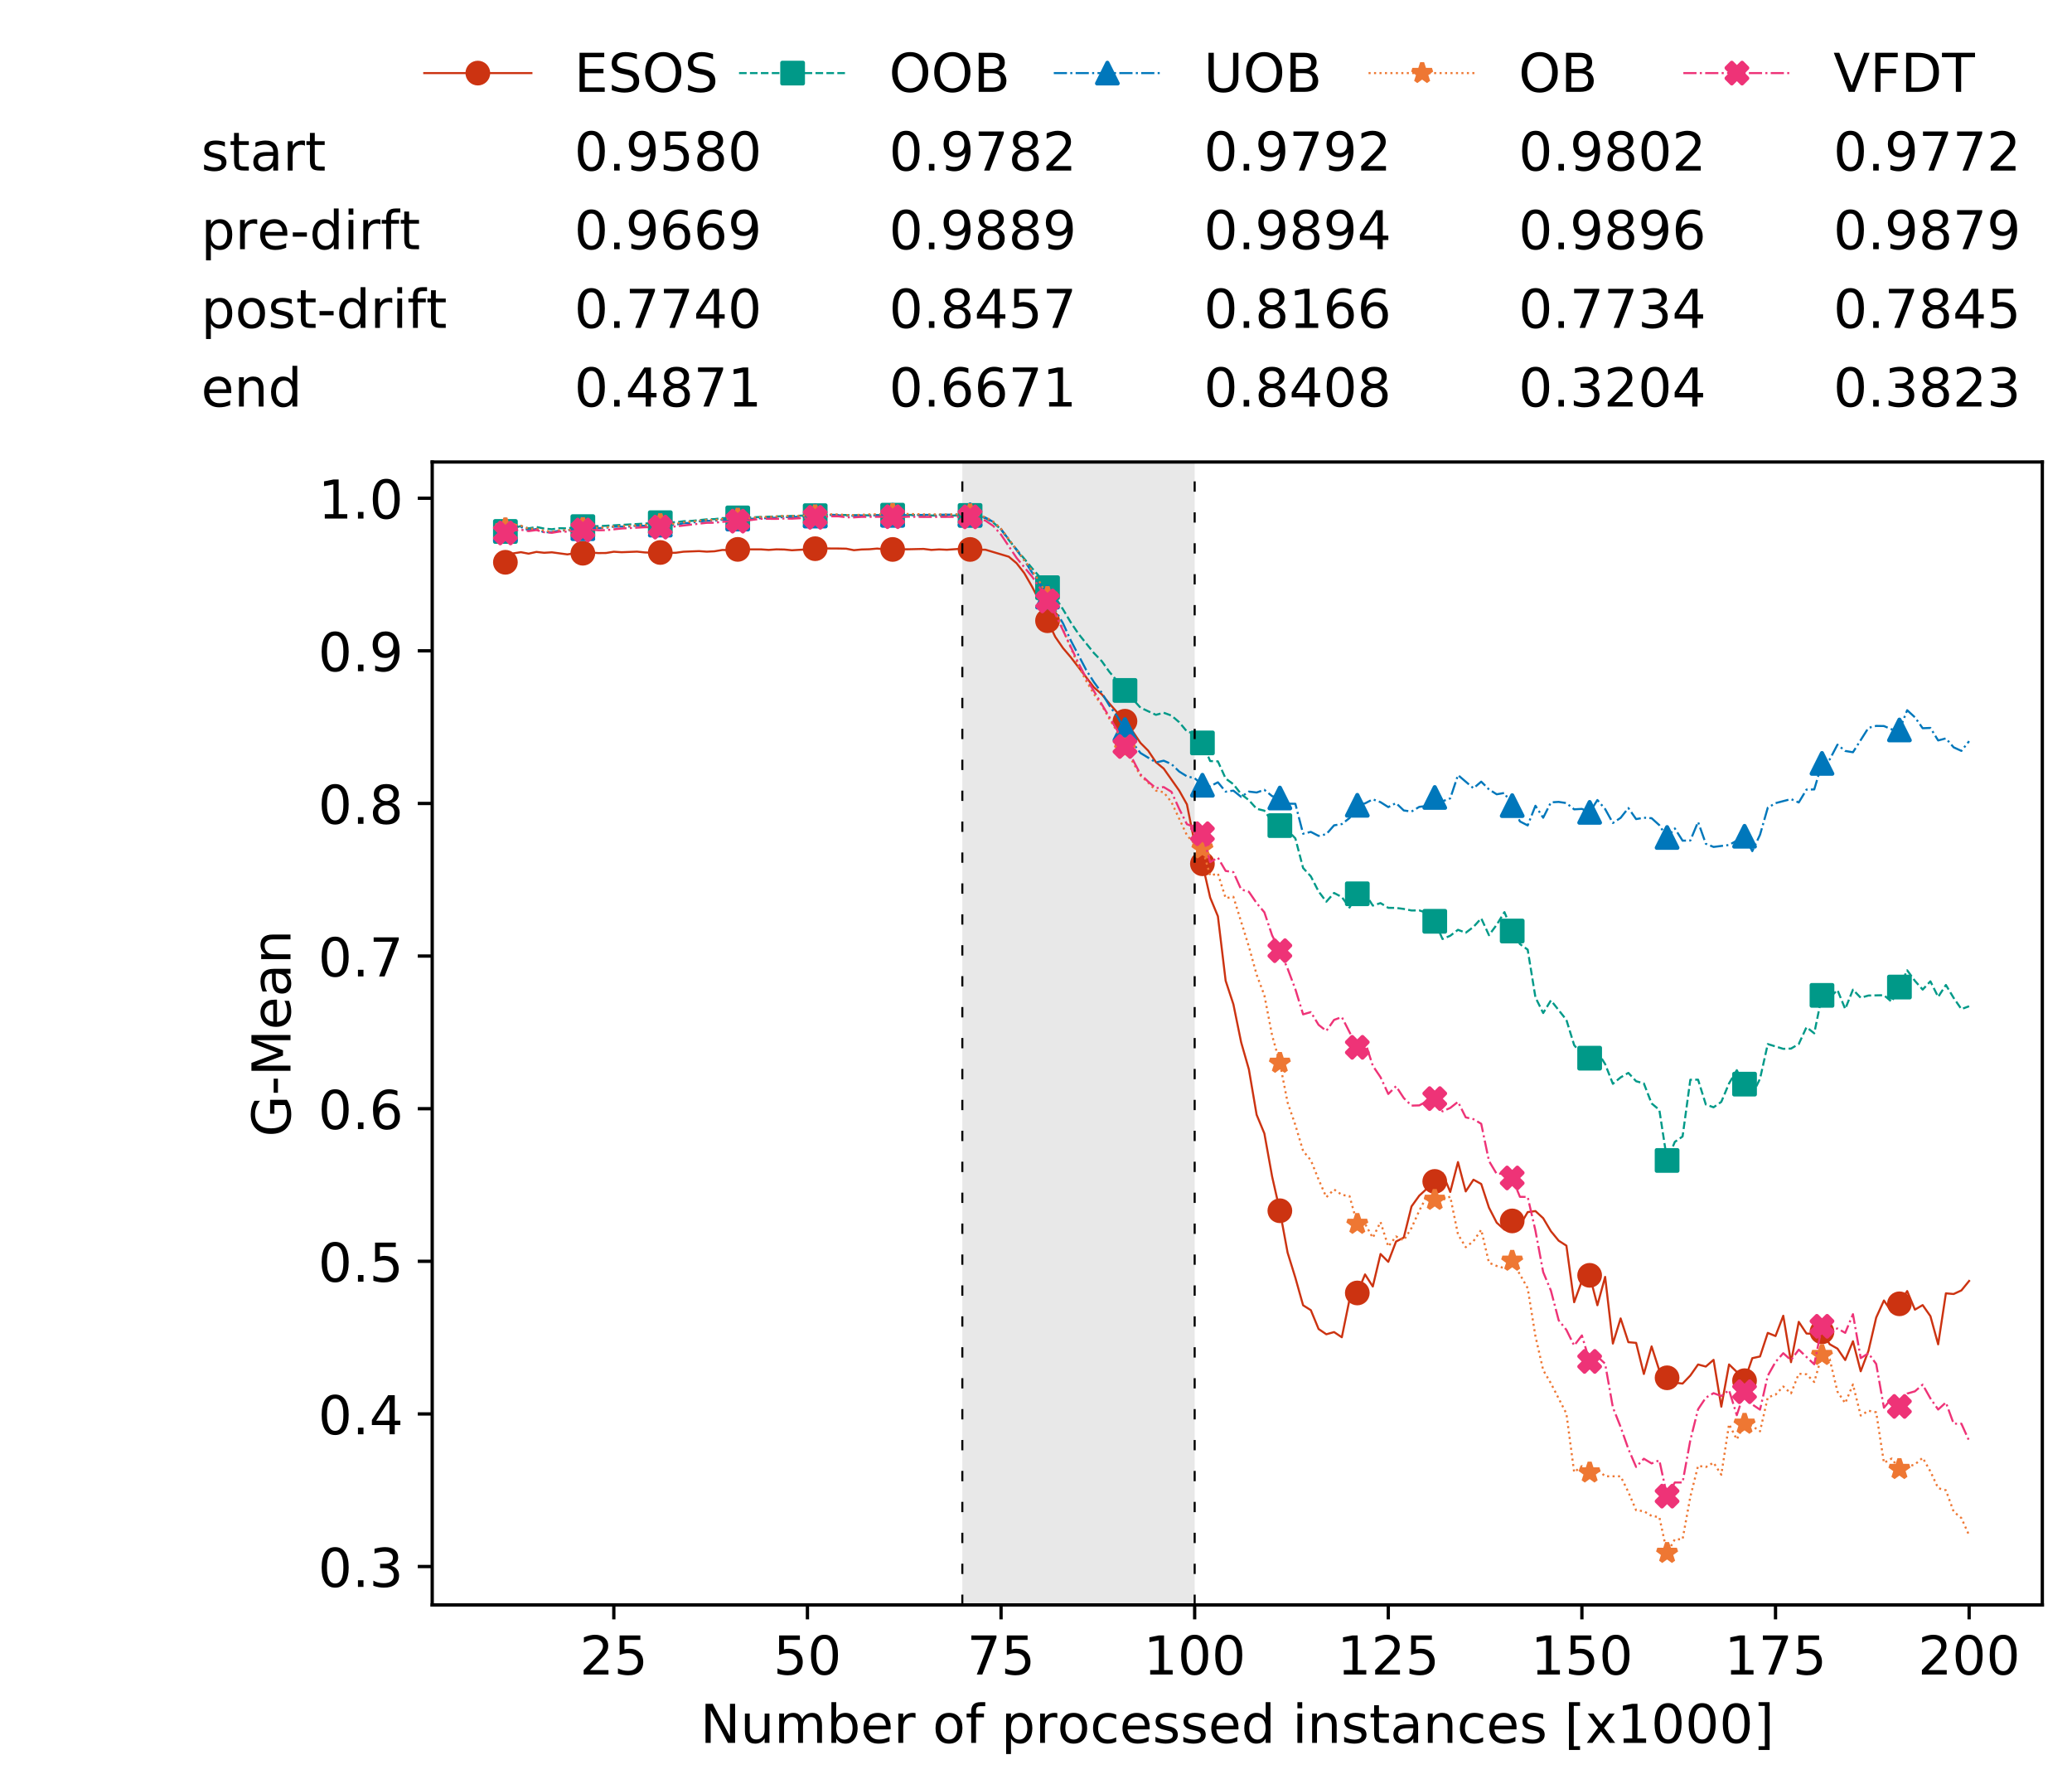 <?xml version="1.0" encoding="utf-8" standalone="no"?>
<!DOCTYPE svg PUBLIC "-//W3C//DTD SVG 1.1//EN"
  "http://www.w3.org/Graphics/SVG/1.1/DTD/svg11.dtd">
<!-- Created with matplotlib (https://matplotlib.org/) -->
<svg height="432.615pt" version="1.1" viewBox="0 0 502.65 432.615" width="502.65pt" xmlns="http://www.w3.org/2000/svg" xmlns:xlink="http://www.w3.org/1999/xlink">
 <defs>
  <style type="text/css">
*{stroke-linecap:butt;stroke-linejoin:round;white-space:pre;}
  </style>
 </defs>
 <g id="figure_1">
  <g id="patch_1">
   <path d="M 0 432.615 
L 502.65 432.615 
L 502.65 0 
L 0 0 
z
" style="fill:#ffffff;"/>
  </g>
  <g id="axes_1">
   <g id="patch_2">
    <path d="M 104.85 389.252 
L 495.45 389.252 
L 495.45 112.052 
L 104.85 112.052 
z
" style="fill:#ffffff;"/>
   </g>
   <g id="patch_3">
    <path clip-path="url(#pab92fc0610)" d="M 289.817 389.252 
L 289.817 112.052 
L 233.453 112.052 
L 233.453 389.252 
z
" style="fill:#d3d3d3;opacity:0.5;"/>
   </g>
   <g id="matplotlib.axis_1">
    <g id="xtick_1">
     <g id="line2d_1">
      <defs>
       <path d="M 0 0 
L 0 3.5 
" id="m3aee8c7037" style="stroke:#000000;stroke-width:0.8;"/>
      </defs>
      <g>
       <use style="stroke:#000000;stroke-width:0.8;" x="148.908" xlink:href="#m3aee8c7037" y="389.252"/>
      </g>
     </g>
     <g id="text_1">
      <!-- 25 -->
      <defs>
       <path d="M 19.188 8.297 
L 53.609 8.297 
L 53.609 0 
L 7.328 0 
L 7.328 8.297 
Q 12.938 14.109 22.625 23.891 
Q 32.328 33.688 34.812 36.531 
Q 39.547 41.844 41.422 45.531 
Q 43.312 49.219 43.312 52.781 
Q 43.312 58.594 39.234 62.25 
Q 35.156 65.922 28.609 65.922 
Q 23.969 65.922 18.812 64.312 
Q 13.672 62.703 7.812 59.422 
L 7.812 69.391 
Q 13.766 71.781 18.938 73 
Q 24.125 74.219 28.422 74.219 
Q 39.75 74.219 46.484 68.547 
Q 53.219 62.891 53.219 53.422 
Q 53.219 48.922 51.531 44.891 
Q 49.859 40.875 45.406 35.406 
Q 44.188 33.984 37.641 27.219 
Q 31.109 20.453 19.188 8.297 
z
" id="DejaVuSans-50"/>
       <path d="M 10.797 72.906 
L 49.516 72.906 
L 49.516 64.594 
L 19.828 64.594 
L 19.828 46.734 
Q 21.969 47.469 24.109 47.828 
Q 26.266 48.188 28.422 48.188 
Q 40.625 48.188 47.75 41.5 
Q 54.891 34.812 54.891 23.391 
Q 54.891 11.625 47.562 5.094 
Q 40.234 -1.422 26.906 -1.422 
Q 22.312 -1.422 17.547 -0.641 
Q 12.797 0.141 7.719 1.703 
L 7.719 11.625 
Q 12.109 9.234 16.797 8.062 
Q 21.484 6.891 26.703 6.891 
Q 35.156 6.891 40.078 11.328 
Q 45.016 15.766 45.016 23.391 
Q 45.016 31 40.078 35.438 
Q 35.156 39.891 26.703 39.891 
Q 22.75 39.891 18.812 39.016 
Q 14.891 38.141 10.797 36.281 
z
" id="DejaVuSans-53"/>
      </defs>
      <g transform="translate(140.636 406.13)scale(0.13 -0.13)">
       <use xlink:href="#DejaVuSans-50"/>
       <use x="63.623" xlink:href="#DejaVuSans-53"/>
      </g>
     </g>
    </g>
    <g id="xtick_2">
     <g id="line2d_2">
      <g>
       <use style="stroke:#000000;stroke-width:0.8;" x="195.877" xlink:href="#m3aee8c7037" y="389.252"/>
      </g>
     </g>
     <g id="text_2">
      <!-- 50 -->
      <defs>
       <path d="M 31.781 66.406 
Q 24.172 66.406 20.328 58.906 
Q 16.5 51.422 16.5 36.375 
Q 16.5 21.391 20.328 13.891 
Q 24.172 6.391 31.781 6.391 
Q 39.453 6.391 43.281 13.891 
Q 47.125 21.391 47.125 36.375 
Q 47.125 51.422 43.281 58.906 
Q 39.453 66.406 31.781 66.406 
z
M 31.781 74.219 
Q 44.047 74.219 50.516 64.516 
Q 56.984 54.828 56.984 36.375 
Q 56.984 17.969 50.516 8.266 
Q 44.047 -1.422 31.781 -1.422 
Q 19.531 -1.422 13.062 8.266 
Q 6.594 17.969 6.594 36.375 
Q 6.594 54.828 13.062 64.516 
Q 19.531 74.219 31.781 74.219 
z
" id="DejaVuSans-48"/>
      </defs>
      <g transform="translate(187.606 406.13)scale(0.13 -0.13)">
       <use xlink:href="#DejaVuSans-53"/>
       <use x="63.623" xlink:href="#DejaVuSans-48"/>
      </g>
     </g>
    </g>
    <g id="xtick_3">
     <g id="line2d_3">
      <g>
       <use style="stroke:#000000;stroke-width:0.8;" x="242.847" xlink:href="#m3aee8c7037" y="389.252"/>
      </g>
     </g>
     <g id="text_3">
      <!-- 75 -->
      <defs>
       <path d="M 8.203 72.906 
L 55.078 72.906 
L 55.078 68.703 
L 28.609 0 
L 18.312 0 
L 43.219 64.594 
L 8.203 64.594 
z
" id="DejaVuSans-55"/>
      </defs>
      <g transform="translate(234.576 406.13)scale(0.13 -0.13)">
       <use xlink:href="#DejaVuSans-55"/>
       <use x="63.623" xlink:href="#DejaVuSans-53"/>
      </g>
     </g>
    </g>
    <g id="xtick_4">
     <g id="line2d_4">
      <g>
       <use style="stroke:#000000;stroke-width:0.8;" x="289.817" xlink:href="#m3aee8c7037" y="389.252"/>
      </g>
     </g>
     <g id="text_4">
      <!-- 100 -->
      <defs>
       <path d="M 12.406 8.297 
L 28.516 8.297 
L 28.516 63.922 
L 10.984 60.406 
L 10.984 69.391 
L 28.422 72.906 
L 38.281 72.906 
L 38.281 8.297 
L 54.391 8.297 
L 54.391 0 
L 12.406 0 
z
" id="DejaVuSans-49"/>
      </defs>
      <g transform="translate(277.41 406.13)scale(0.13 -0.13)">
       <use xlink:href="#DejaVuSans-49"/>
       <use x="63.623" xlink:href="#DejaVuSans-48"/>
       <use x="127.246" xlink:href="#DejaVuSans-48"/>
      </g>
     </g>
    </g>
    <g id="xtick_5">
     <g id="line2d_5">
      <g>
       <use style="stroke:#000000;stroke-width:0.8;" x="336.786" xlink:href="#m3aee8c7037" y="389.252"/>
      </g>
     </g>
     <g id="text_5">
      <!-- 125 -->
      <g transform="translate(324.379 406.13)scale(0.13 -0.13)">
       <use xlink:href="#DejaVuSans-49"/>
       <use x="63.623" xlink:href="#DejaVuSans-50"/>
       <use x="127.246" xlink:href="#DejaVuSans-53"/>
      </g>
     </g>
    </g>
    <g id="xtick_6">
     <g id="line2d_6">
      <g>
       <use style="stroke:#000000;stroke-width:0.8;" x="383.756" xlink:href="#m3aee8c7037" y="389.252"/>
      </g>
     </g>
     <g id="text_6">
      <!-- 150 -->
      <g transform="translate(371.349 406.13)scale(0.13 -0.13)">
       <use xlink:href="#DejaVuSans-49"/>
       <use x="63.623" xlink:href="#DejaVuSans-53"/>
       <use x="127.246" xlink:href="#DejaVuSans-48"/>
      </g>
     </g>
    </g>
    <g id="xtick_7">
     <g id="line2d_7">
      <g>
       <use style="stroke:#000000;stroke-width:0.8;" x="430.726" xlink:href="#m3aee8c7037" y="389.252"/>
      </g>
     </g>
     <g id="text_7">
      <!-- 175 -->
      <g transform="translate(418.319 406.13)scale(0.13 -0.13)">
       <use xlink:href="#DejaVuSans-49"/>
       <use x="63.623" xlink:href="#DejaVuSans-55"/>
       <use x="127.246" xlink:href="#DejaVuSans-53"/>
      </g>
     </g>
    </g>
    <g id="xtick_8">
     <g id="line2d_8">
      <g>
       <use style="stroke:#000000;stroke-width:0.8;" x="477.695" xlink:href="#m3aee8c7037" y="389.252"/>
      </g>
     </g>
     <g id="text_8">
      <!-- 200 -->
      <g transform="translate(465.289 406.13)scale(0.13 -0.13)">
       <use xlink:href="#DejaVuSans-50"/>
       <use x="63.623" xlink:href="#DejaVuSans-48"/>
       <use x="127.246" xlink:href="#DejaVuSans-48"/>
      </g>
     </g>
    </g>
    <g id="text_9">
     <!-- Number of processed instances [x1000] -->
     <defs>
      <path d="M 9.812 72.906 
L 23.094 72.906 
L 55.422 11.922 
L 55.422 72.906 
L 64.984 72.906 
L 64.984 0 
L 51.703 0 
L 19.391 60.984 
L 19.391 0 
L 9.812 0 
z
" id="DejaVuSans-78"/>
      <path d="M 8.5 21.578 
L 8.5 54.688 
L 17.484 54.688 
L 17.484 21.922 
Q 17.484 14.156 20.5 10.266 
Q 23.531 6.391 29.594 6.391 
Q 36.859 6.391 41.078 11.031 
Q 45.312 15.672 45.312 23.688 
L 45.312 54.688 
L 54.297 54.688 
L 54.297 0 
L 45.312 0 
L 45.312 8.406 
Q 42.047 3.422 37.719 1 
Q 33.406 -1.422 27.688 -1.422 
Q 18.266 -1.422 13.375 4.438 
Q 8.5 10.297 8.5 21.578 
z
M 31.109 56 
z
" id="DejaVuSans-117"/>
      <path d="M 52 44.188 
Q 55.375 50.25 60.062 53.125 
Q 64.75 56 71.094 56 
Q 79.641 56 84.281 50.016 
Q 88.922 44.047 88.922 33.016 
L 88.922 0 
L 79.891 0 
L 79.891 32.719 
Q 79.891 40.578 77.094 44.375 
Q 74.312 48.188 68.609 48.188 
Q 61.625 48.188 57.562 43.547 
Q 53.516 38.922 53.516 30.906 
L 53.516 0 
L 44.484 0 
L 44.484 32.719 
Q 44.484 40.625 41.703 44.406 
Q 38.922 48.188 33.109 48.188 
Q 26.219 48.188 22.156 43.531 
Q 18.109 38.875 18.109 30.906 
L 18.109 0 
L 9.078 0 
L 9.078 54.688 
L 18.109 54.688 
L 18.109 46.188 
Q 21.188 51.219 25.484 53.609 
Q 29.781 56 35.688 56 
Q 41.656 56 45.828 52.969 
Q 50 49.953 52 44.188 
z
" id="DejaVuSans-109"/>
      <path d="M 48.688 27.297 
Q 48.688 37.203 44.609 42.844 
Q 40.531 48.484 33.406 48.484 
Q 26.266 48.484 22.188 42.844 
Q 18.109 37.203 18.109 27.297 
Q 18.109 17.391 22.188 11.75 
Q 26.266 6.109 33.406 6.109 
Q 40.531 6.109 44.609 11.75 
Q 48.688 17.391 48.688 27.297 
z
M 18.109 46.391 
Q 20.953 51.266 25.266 53.625 
Q 29.594 56 35.594 56 
Q 45.562 56 51.781 48.094 
Q 58.016 40.188 58.016 27.297 
Q 58.016 14.406 51.781 6.484 
Q 45.562 -1.422 35.594 -1.422 
Q 29.594 -1.422 25.266 0.953 
Q 20.953 3.328 18.109 8.203 
L 18.109 0 
L 9.078 0 
L 9.078 75.984 
L 18.109 75.984 
z
" id="DejaVuSans-98"/>
      <path d="M 56.203 29.594 
L 56.203 25.203 
L 14.891 25.203 
Q 15.484 15.922 20.484 11.062 
Q 25.484 6.203 34.422 6.203 
Q 39.594 6.203 44.453 7.469 
Q 49.312 8.734 54.109 11.281 
L 54.109 2.781 
Q 49.266 0.734 44.188 -0.344 
Q 39.109 -1.422 33.891 -1.422 
Q 20.797 -1.422 13.156 6.188 
Q 5.516 13.812 5.516 26.812 
Q 5.516 40.234 12.766 48.109 
Q 20.016 56 32.328 56 
Q 43.359 56 49.781 48.891 
Q 56.203 41.797 56.203 29.594 
z
M 47.219 32.234 
Q 47.125 39.594 43.094 43.984 
Q 39.062 48.391 32.422 48.391 
Q 24.906 48.391 20.391 44.141 
Q 15.875 39.891 15.188 32.172 
z
" id="DejaVuSans-101"/>
      <path d="M 41.109 46.297 
Q 39.594 47.172 37.812 47.578 
Q 36.031 48 33.891 48 
Q 26.266 48 22.188 43.047 
Q 18.109 38.094 18.109 28.812 
L 18.109 0 
L 9.078 0 
L 9.078 54.688 
L 18.109 54.688 
L 18.109 46.188 
Q 20.953 51.172 25.484 53.578 
Q 30.031 56 36.531 56 
Q 37.453 56 38.578 55.875 
Q 39.703 55.766 41.062 55.516 
z
" id="DejaVuSans-114"/>
      <path id="DejaVuSans-32"/>
      <path d="M 30.609 48.391 
Q 23.391 48.391 19.188 42.75 
Q 14.984 37.109 14.984 27.297 
Q 14.984 17.484 19.156 11.844 
Q 23.344 6.203 30.609 6.203 
Q 37.797 6.203 41.984 11.859 
Q 46.188 17.531 46.188 27.297 
Q 46.188 37.016 41.984 42.703 
Q 37.797 48.391 30.609 48.391 
z
M 30.609 56 
Q 42.328 56 49.016 48.375 
Q 55.719 40.766 55.719 27.297 
Q 55.719 13.875 49.016 6.219 
Q 42.328 -1.422 30.609 -1.422 
Q 18.844 -1.422 12.172 6.219 
Q 5.516 13.875 5.516 27.297 
Q 5.516 40.766 12.172 48.375 
Q 18.844 56 30.609 56 
z
" id="DejaVuSans-111"/>
      <path d="M 37.109 75.984 
L 37.109 68.5 
L 28.516 68.5 
Q 23.688 68.5 21.797 66.547 
Q 19.922 64.594 19.922 59.516 
L 19.922 54.688 
L 34.719 54.688 
L 34.719 47.703 
L 19.922 47.703 
L 19.922 0 
L 10.891 0 
L 10.891 47.703 
L 2.297 47.703 
L 2.297 54.688 
L 10.891 54.688 
L 10.891 58.5 
Q 10.891 67.625 15.141 71.797 
Q 19.391 75.984 28.609 75.984 
z
" id="DejaVuSans-102"/>
      <path d="M 18.109 8.203 
L 18.109 -20.797 
L 9.078 -20.797 
L 9.078 54.688 
L 18.109 54.688 
L 18.109 46.391 
Q 20.953 51.266 25.266 53.625 
Q 29.594 56 35.594 56 
Q 45.562 56 51.781 48.094 
Q 58.016 40.188 58.016 27.297 
Q 58.016 14.406 51.781 6.484 
Q 45.562 -1.422 35.594 -1.422 
Q 29.594 -1.422 25.266 0.953 
Q 20.953 3.328 18.109 8.203 
z
M 48.688 27.297 
Q 48.688 37.203 44.609 42.844 
Q 40.531 48.484 33.406 48.484 
Q 26.266 48.484 22.188 42.844 
Q 18.109 37.203 18.109 27.297 
Q 18.109 17.391 22.188 11.75 
Q 26.266 6.109 33.406 6.109 
Q 40.531 6.109 44.609 11.75 
Q 48.688 17.391 48.688 27.297 
z
" id="DejaVuSans-112"/>
      <path d="M 48.781 52.594 
L 48.781 44.188 
Q 44.969 46.297 41.141 47.344 
Q 37.312 48.391 33.406 48.391 
Q 24.656 48.391 19.812 42.844 
Q 14.984 37.312 14.984 27.297 
Q 14.984 17.281 19.812 11.734 
Q 24.656 6.203 33.406 6.203 
Q 37.312 6.203 41.141 7.25 
Q 44.969 8.297 48.781 10.406 
L 48.781 2.094 
Q 45.016 0.344 40.984 -0.531 
Q 36.969 -1.422 32.422 -1.422 
Q 20.062 -1.422 12.781 6.344 
Q 5.516 14.109 5.516 27.297 
Q 5.516 40.672 12.859 48.328 
Q 20.219 56 33.016 56 
Q 37.156 56 41.109 55.141 
Q 45.062 54.297 48.781 52.594 
z
" id="DejaVuSans-99"/>
      <path d="M 44.281 53.078 
L 44.281 44.578 
Q 40.484 46.531 36.375 47.5 
Q 32.281 48.484 27.875 48.484 
Q 21.188 48.484 17.844 46.438 
Q 14.5 44.391 14.5 40.281 
Q 14.5 37.156 16.891 35.375 
Q 19.281 33.594 26.516 31.984 
L 29.594 31.297 
Q 39.156 29.25 43.188 25.516 
Q 47.219 21.781 47.219 15.094 
Q 47.219 7.469 41.188 3.016 
Q 35.156 -1.422 24.609 -1.422 
Q 20.219 -1.422 15.453 -0.562 
Q 10.688 0.297 5.422 2 
L 5.422 11.281 
Q 10.406 8.688 15.234 7.391 
Q 20.062 6.109 24.812 6.109 
Q 31.156 6.109 34.562 8.281 
Q 37.984 10.453 37.984 14.406 
Q 37.984 18.062 35.516 20.016 
Q 33.062 21.969 24.703 23.781 
L 21.578 24.516 
Q 13.234 26.266 9.516 29.906 
Q 5.812 33.547 5.812 39.891 
Q 5.812 47.609 11.281 51.797 
Q 16.75 56 26.812 56 
Q 31.781 56 36.172 55.266 
Q 40.578 54.547 44.281 53.078 
z
" id="DejaVuSans-115"/>
      <path d="M 45.406 46.391 
L 45.406 75.984 
L 54.391 75.984 
L 54.391 0 
L 45.406 0 
L 45.406 8.203 
Q 42.578 3.328 38.25 0.953 
Q 33.938 -1.422 27.875 -1.422 
Q 17.969 -1.422 11.734 6.484 
Q 5.516 14.406 5.516 27.297 
Q 5.516 40.188 11.734 48.094 
Q 17.969 56 27.875 56 
Q 33.938 56 38.25 53.625 
Q 42.578 51.266 45.406 46.391 
z
M 14.797 27.297 
Q 14.797 17.391 18.875 11.75 
Q 22.953 6.109 30.078 6.109 
Q 37.203 6.109 41.297 11.75 
Q 45.406 17.391 45.406 27.297 
Q 45.406 37.203 41.297 42.844 
Q 37.203 48.484 30.078 48.484 
Q 22.953 48.484 18.875 42.844 
Q 14.797 37.203 14.797 27.297 
z
" id="DejaVuSans-100"/>
      <path d="M 9.422 54.688 
L 18.406 54.688 
L 18.406 0 
L 9.422 0 
z
M 9.422 75.984 
L 18.406 75.984 
L 18.406 64.594 
L 9.422 64.594 
z
" id="DejaVuSans-105"/>
      <path d="M 54.891 33.016 
L 54.891 0 
L 45.906 0 
L 45.906 32.719 
Q 45.906 40.484 42.875 44.328 
Q 39.844 48.188 33.797 48.188 
Q 26.516 48.188 22.312 43.547 
Q 18.109 38.922 18.109 30.906 
L 18.109 0 
L 9.078 0 
L 9.078 54.688 
L 18.109 54.688 
L 18.109 46.188 
Q 21.344 51.125 25.703 53.562 
Q 30.078 56 35.797 56 
Q 45.219 56 50.047 50.172 
Q 54.891 44.344 54.891 33.016 
z
" id="DejaVuSans-110"/>
      <path d="M 18.312 70.219 
L 18.312 54.688 
L 36.812 54.688 
L 36.812 47.703 
L 18.312 47.703 
L 18.312 18.016 
Q 18.312 11.328 20.141 9.422 
Q 21.969 7.516 27.594 7.516 
L 36.812 7.516 
L 36.812 0 
L 27.594 0 
Q 17.188 0 13.234 3.875 
Q 9.281 7.766 9.281 18.016 
L 9.281 47.703 
L 2.688 47.703 
L 2.688 54.688 
L 9.281 54.688 
L 9.281 70.219 
z
" id="DejaVuSans-116"/>
      <path d="M 34.281 27.484 
Q 23.391 27.484 19.188 25 
Q 14.984 22.516 14.984 16.5 
Q 14.984 11.719 18.141 8.906 
Q 21.297 6.109 26.703 6.109 
Q 34.188 6.109 38.703 11.406 
Q 43.219 16.703 43.219 25.484 
L 43.219 27.484 
z
M 52.203 31.203 
L 52.203 0 
L 43.219 0 
L 43.219 8.297 
Q 40.141 3.328 35.547 0.953 
Q 30.953 -1.422 24.312 -1.422 
Q 15.922 -1.422 10.953 3.297 
Q 6 8.016 6 15.922 
Q 6 25.141 12.172 29.828 
Q 18.359 34.516 30.609 34.516 
L 43.219 34.516 
L 43.219 35.406 
Q 43.219 41.609 39.141 45 
Q 35.062 48.391 27.688 48.391 
Q 23 48.391 18.547 47.266 
Q 14.109 46.141 10.016 43.891 
L 10.016 52.203 
Q 14.938 54.109 19.578 55.047 
Q 24.219 56 28.609 56 
Q 40.484 56 46.344 49.844 
Q 52.203 43.703 52.203 31.203 
z
" id="DejaVuSans-97"/>
      <path d="M 8.594 75.984 
L 29.297 75.984 
L 29.297 69 
L 17.578 69 
L 17.578 -6.203 
L 29.297 -6.203 
L 29.297 -13.188 
L 8.594 -13.188 
z
" id="DejaVuSans-91"/>
      <path d="M 54.891 54.688 
L 35.109 28.078 
L 55.906 0 
L 45.312 0 
L 29.391 21.484 
L 13.484 0 
L 2.875 0 
L 24.125 28.609 
L 4.688 54.688 
L 15.281 54.688 
L 29.781 35.203 
L 44.281 54.688 
z
" id="DejaVuSans-120"/>
      <path d="M 30.422 75.984 
L 30.422 -13.188 
L 9.719 -13.188 
L 9.719 -6.203 
L 21.391 -6.203 
L 21.391 69 
L 9.719 69 
L 9.719 75.984 
z
" id="DejaVuSans-93"/>
     </defs>
     <g transform="translate(169.881 422.711)scale(0.13 -0.13)">
      <use xlink:href="#DejaVuSans-78"/>
      <use x="74.805" xlink:href="#DejaVuSans-117"/>
      <use x="138.184" xlink:href="#DejaVuSans-109"/>
      <use x="235.596" xlink:href="#DejaVuSans-98"/>
      <use x="299.072" xlink:href="#DejaVuSans-101"/>
      <use x="360.596" xlink:href="#DejaVuSans-114"/>
      <use x="401.709" xlink:href="#DejaVuSans-32"/>
      <use x="433.496" xlink:href="#DejaVuSans-111"/>
      <use x="494.678" xlink:href="#DejaVuSans-102"/>
      <use x="529.883" xlink:href="#DejaVuSans-32"/>
      <use x="561.67" xlink:href="#DejaVuSans-112"/>
      <use x="625.146" xlink:href="#DejaVuSans-114"/>
      <use x="666.229" xlink:href="#DejaVuSans-111"/>
      <use x="727.41" xlink:href="#DejaVuSans-99"/>
      <use x="782.391" xlink:href="#DejaVuSans-101"/>
      <use x="843.914" xlink:href="#DejaVuSans-115"/>
      <use x="896.014" xlink:href="#DejaVuSans-115"/>
      <use x="948.113" xlink:href="#DejaVuSans-101"/>
      <use x="1009.637" xlink:href="#DejaVuSans-100"/>
      <use x="1073.113" xlink:href="#DejaVuSans-32"/>
      <use x="1104.9" xlink:href="#DejaVuSans-105"/>
      <use x="1132.684" xlink:href="#DejaVuSans-110"/>
      <use x="1196.062" xlink:href="#DejaVuSans-115"/>
      <use x="1248.162" xlink:href="#DejaVuSans-116"/>
      <use x="1287.371" xlink:href="#DejaVuSans-97"/>
      <use x="1348.65" xlink:href="#DejaVuSans-110"/>
      <use x="1412.029" xlink:href="#DejaVuSans-99"/>
      <use x="1467.01" xlink:href="#DejaVuSans-101"/>
      <use x="1528.533" xlink:href="#DejaVuSans-115"/>
      <use x="1580.633" xlink:href="#DejaVuSans-32"/>
      <use x="1612.42" xlink:href="#DejaVuSans-91"/>
      <use x="1651.434" xlink:href="#DejaVuSans-120"/>
      <use x="1710.613" xlink:href="#DejaVuSans-49"/>
      <use x="1774.236" xlink:href="#DejaVuSans-48"/>
      <use x="1837.859" xlink:href="#DejaVuSans-48"/>
      <use x="1901.482" xlink:href="#DejaVuSans-48"/>
      <use x="1965.105" xlink:href="#DejaVuSans-93"/>
     </g>
    </g>
   </g>
   <g id="matplotlib.axis_2">
    <g id="ytick_1">
     <g id="line2d_9">
      <defs>
       <path d="M 0 0 
L -3.5 0 
" id="mc1aeb00e74" style="stroke:#000000;stroke-width:0.8;"/>
      </defs>
      <g>
       <use style="stroke:#000000;stroke-width:0.8;" x="104.85" xlink:href="#mc1aeb00e74" y="379.939"/>
      </g>
     </g>
     <g id="text_10">
      <!-- 0.3 -->
      <defs>
       <path d="M 10.688 12.406 
L 21 12.406 
L 21 0 
L 10.688 0 
z
" id="DejaVuSans-46"/>
       <path d="M 40.578 39.312 
Q 47.656 37.797 51.625 33 
Q 55.609 28.219 55.609 21.188 
Q 55.609 10.406 48.188 4.484 
Q 40.766 -1.422 27.094 -1.422 
Q 22.516 -1.422 17.656 -0.516 
Q 12.797 0.391 7.625 2.203 
L 7.625 11.719 
Q 11.719 9.328 16.594 8.109 
Q 21.484 6.891 26.812 6.891 
Q 36.078 6.891 40.938 10.547 
Q 45.797 14.203 45.797 21.188 
Q 45.797 27.641 41.281 31.266 
Q 36.766 34.906 28.719 34.906 
L 20.219 34.906 
L 20.219 43.016 
L 29.109 43.016 
Q 36.375 43.016 40.234 45.922 
Q 44.094 48.828 44.094 54.297 
Q 44.094 59.906 40.109 62.906 
Q 36.141 65.922 28.719 65.922 
Q 24.656 65.922 20.016 65.031 
Q 15.375 64.156 9.812 62.312 
L 9.812 71.094 
Q 15.438 72.656 20.344 73.438 
Q 25.25 74.219 29.594 74.219 
Q 40.828 74.219 47.359 69.109 
Q 53.906 64.016 53.906 55.328 
Q 53.906 49.266 50.438 45.094 
Q 46.969 40.922 40.578 39.312 
z
" id="DejaVuSans-51"/>
      </defs>
      <g transform="translate(77.176 384.878)scale(0.13 -0.13)">
       <use xlink:href="#DejaVuSans-48"/>
       <use x="63.623" xlink:href="#DejaVuSans-46"/>
       <use x="95.41" xlink:href="#DejaVuSans-51"/>
      </g>
     </g>
    </g>
    <g id="ytick_2">
     <g id="line2d_10">
      <g>
       <use style="stroke:#000000;stroke-width:0.8;" x="104.85" xlink:href="#mc1aeb00e74" y="342.924"/>
      </g>
     </g>
     <g id="text_11">
      <!-- 0.4 -->
      <defs>
       <path d="M 37.797 64.312 
L 12.891 25.391 
L 37.797 25.391 
z
M 35.203 72.906 
L 47.609 72.906 
L 47.609 25.391 
L 58.016 25.391 
L 58.016 17.188 
L 47.609 17.188 
L 47.609 0 
L 37.797 0 
L 37.797 17.188 
L 4.891 17.188 
L 4.891 26.703 
z
" id="DejaVuSans-52"/>
      </defs>
      <g transform="translate(77.176 347.863)scale(0.13 -0.13)">
       <use xlink:href="#DejaVuSans-48"/>
       <use x="63.623" xlink:href="#DejaVuSans-46"/>
       <use x="95.41" xlink:href="#DejaVuSans-52"/>
      </g>
     </g>
    </g>
    <g id="ytick_3">
     <g id="line2d_11">
      <g>
       <use style="stroke:#000000;stroke-width:0.8;" x="104.85" xlink:href="#mc1aeb00e74" y="305.909"/>
      </g>
     </g>
     <g id="text_12">
      <!-- 0.5 -->
      <g transform="translate(77.176 310.848)scale(0.13 -0.13)">
       <use xlink:href="#DejaVuSans-48"/>
       <use x="63.623" xlink:href="#DejaVuSans-46"/>
       <use x="95.41" xlink:href="#DejaVuSans-53"/>
      </g>
     </g>
    </g>
    <g id="ytick_4">
     <g id="line2d_12">
      <g>
       <use style="stroke:#000000;stroke-width:0.8;" x="104.85" xlink:href="#mc1aeb00e74" y="268.894"/>
      </g>
     </g>
     <g id="text_13">
      <!-- 0.6 -->
      <defs>
       <path d="M 33.016 40.375 
Q 26.375 40.375 22.484 35.828 
Q 18.609 31.297 18.609 23.391 
Q 18.609 15.531 22.484 10.953 
Q 26.375 6.391 33.016 6.391 
Q 39.656 6.391 43.531 10.953 
Q 47.406 15.531 47.406 23.391 
Q 47.406 31.297 43.531 35.828 
Q 39.656 40.375 33.016 40.375 
z
M 52.594 71.297 
L 52.594 62.312 
Q 48.875 64.062 45.094 64.984 
Q 41.312 65.922 37.594 65.922 
Q 27.828 65.922 22.672 59.328 
Q 17.531 52.734 16.797 39.406 
Q 19.672 43.656 24.016 45.922 
Q 28.375 48.188 33.594 48.188 
Q 44.578 48.188 50.953 41.516 
Q 57.328 34.859 57.328 23.391 
Q 57.328 12.156 50.688 5.359 
Q 44.047 -1.422 33.016 -1.422 
Q 20.359 -1.422 13.672 8.266 
Q 6.984 17.969 6.984 36.375 
Q 6.984 53.656 15.188 63.938 
Q 23.391 74.219 37.203 74.219 
Q 40.922 74.219 44.703 73.484 
Q 48.484 72.75 52.594 71.297 
z
" id="DejaVuSans-54"/>
      </defs>
      <g transform="translate(77.176 273.833)scale(0.13 -0.13)">
       <use xlink:href="#DejaVuSans-48"/>
       <use x="63.623" xlink:href="#DejaVuSans-46"/>
       <use x="95.41" xlink:href="#DejaVuSans-54"/>
      </g>
     </g>
    </g>
    <g id="ytick_5">
     <g id="line2d_13">
      <g>
       <use style="stroke:#000000;stroke-width:0.8;" x="104.85" xlink:href="#mc1aeb00e74" y="231.879"/>
      </g>
     </g>
     <g id="text_14">
      <!-- 0.7 -->
      <g transform="translate(77.176 236.818)scale(0.13 -0.13)">
       <use xlink:href="#DejaVuSans-48"/>
       <use x="63.623" xlink:href="#DejaVuSans-46"/>
       <use x="95.41" xlink:href="#DejaVuSans-55"/>
      </g>
     </g>
    </g>
    <g id="ytick_6">
     <g id="line2d_14">
      <g>
       <use style="stroke:#000000;stroke-width:0.8;" x="104.85" xlink:href="#mc1aeb00e74" y="194.864"/>
      </g>
     </g>
     <g id="text_15">
      <!-- 0.8 -->
      <defs>
       <path d="M 31.781 34.625 
Q 24.75 34.625 20.719 30.859 
Q 16.703 27.094 16.703 20.516 
Q 16.703 13.922 20.719 10.156 
Q 24.75 6.391 31.781 6.391 
Q 38.812 6.391 42.859 10.172 
Q 46.922 13.969 46.922 20.516 
Q 46.922 27.094 42.891 30.859 
Q 38.875 34.625 31.781 34.625 
z
M 21.922 38.812 
Q 15.578 40.375 12.031 44.719 
Q 8.5 49.078 8.5 55.328 
Q 8.5 64.062 14.719 69.141 
Q 20.953 74.219 31.781 74.219 
Q 42.672 74.219 48.875 69.141 
Q 55.078 64.062 55.078 55.328 
Q 55.078 49.078 51.531 44.719 
Q 48 40.375 41.703 38.812 
Q 48.828 37.156 52.797 32.312 
Q 56.781 27.484 56.781 20.516 
Q 56.781 9.906 50.312 4.234 
Q 43.844 -1.422 31.781 -1.422 
Q 19.734 -1.422 13.25 4.234 
Q 6.781 9.906 6.781 20.516 
Q 6.781 27.484 10.781 32.312 
Q 14.797 37.156 21.922 38.812 
z
M 18.312 54.391 
Q 18.312 48.734 21.844 45.562 
Q 25.391 42.391 31.781 42.391 
Q 38.141 42.391 41.719 45.562 
Q 45.312 48.734 45.312 54.391 
Q 45.312 60.062 41.719 63.234 
Q 38.141 66.406 31.781 66.406 
Q 25.391 66.406 21.844 63.234 
Q 18.312 60.062 18.312 54.391 
z
" id="DejaVuSans-56"/>
      </defs>
      <g transform="translate(77.176 199.803)scale(0.13 -0.13)">
       <use xlink:href="#DejaVuSans-48"/>
       <use x="63.623" xlink:href="#DejaVuSans-46"/>
       <use x="95.41" xlink:href="#DejaVuSans-56"/>
      </g>
     </g>
    </g>
    <g id="ytick_7">
     <g id="line2d_15">
      <g>
       <use style="stroke:#000000;stroke-width:0.8;" x="104.85" xlink:href="#mc1aeb00e74" y="157.849"/>
      </g>
     </g>
     <g id="text_16">
      <!-- 0.9 -->
      <defs>
       <path d="M 10.984 1.516 
L 10.984 10.5 
Q 14.703 8.734 18.5 7.812 
Q 22.312 6.891 25.984 6.891 
Q 35.75 6.891 40.891 13.453 
Q 46.047 20.016 46.781 33.406 
Q 43.953 29.203 39.594 26.953 
Q 35.25 24.703 29.984 24.703 
Q 19.047 24.703 12.672 31.312 
Q 6.297 37.938 6.297 49.422 
Q 6.297 60.641 12.938 67.422 
Q 19.578 74.219 30.609 74.219 
Q 43.266 74.219 49.922 64.516 
Q 56.594 54.828 56.594 36.375 
Q 56.594 19.141 48.406 8.859 
Q 40.234 -1.422 26.422 -1.422 
Q 22.703 -1.422 18.891 -0.688 
Q 15.094 0.047 10.984 1.516 
z
M 30.609 32.422 
Q 37.25 32.422 41.125 36.953 
Q 45.016 41.5 45.016 49.422 
Q 45.016 57.281 41.125 61.844 
Q 37.25 66.406 30.609 66.406 
Q 23.969 66.406 20.094 61.844 
Q 16.219 57.281 16.219 49.422 
Q 16.219 41.5 20.094 36.953 
Q 23.969 32.422 30.609 32.422 
z
" id="DejaVuSans-57"/>
      </defs>
      <g transform="translate(77.176 162.788)scale(0.13 -0.13)">
       <use xlink:href="#DejaVuSans-48"/>
       <use x="63.623" xlink:href="#DejaVuSans-46"/>
       <use x="95.41" xlink:href="#DejaVuSans-57"/>
      </g>
     </g>
    </g>
    <g id="ytick_8">
     <g id="line2d_16">
      <g>
       <use style="stroke:#000000;stroke-width:0.8;" x="104.85" xlink:href="#mc1aeb00e74" y="120.834"/>
      </g>
     </g>
     <g id="text_17">
      <!-- 1.0 -->
      <g transform="translate(77.176 125.773)scale(0.13 -0.13)">
       <use xlink:href="#DejaVuSans-49"/>
       <use x="63.623" xlink:href="#DejaVuSans-46"/>
       <use x="95.41" xlink:href="#DejaVuSans-48"/>
      </g>
     </g>
    </g>
    <g id="text_18">
     <!-- G-Mean -->
     <defs>
      <path d="M 59.516 10.406 
L 59.516 29.984 
L 43.406 29.984 
L 43.406 38.094 
L 69.281 38.094 
L 69.281 6.781 
Q 63.578 2.734 56.688 0.656 
Q 49.812 -1.422 42 -1.422 
Q 24.906 -1.422 15.25 8.562 
Q 5.609 18.562 5.609 36.375 
Q 5.609 54.25 15.25 64.234 
Q 24.906 74.219 42 74.219 
Q 49.125 74.219 55.547 72.453 
Q 61.969 70.703 67.391 67.281 
L 67.391 56.781 
Q 61.922 61.422 55.766 63.766 
Q 49.609 66.109 42.828 66.109 
Q 29.438 66.109 22.719 58.641 
Q 16.016 51.172 16.016 36.375 
Q 16.016 21.625 22.719 14.156 
Q 29.438 6.688 42.828 6.688 
Q 48.047 6.688 52.141 7.594 
Q 56.25 8.5 59.516 10.406 
z
" id="DejaVuSans-71"/>
      <path d="M 4.891 31.391 
L 31.203 31.391 
L 31.203 23.391 
L 4.891 23.391 
z
" id="DejaVuSans-45"/>
      <path d="M 9.812 72.906 
L 24.516 72.906 
L 43.109 23.297 
L 61.812 72.906 
L 76.516 72.906 
L 76.516 0 
L 66.891 0 
L 66.891 64.016 
L 48.094 14.016 
L 38.188 14.016 
L 19.391 64.016 
L 19.391 0 
L 9.812 0 
z
" id="DejaVuSans-77"/>
     </defs>
     <g transform="translate(70.472 275.744)rotate(-90)scale(0.13 -0.13)">
      <use xlink:href="#DejaVuSans-71"/>
      <use x="77.49" xlink:href="#DejaVuSans-45"/>
      <use x="113.574" xlink:href="#DejaVuSans-77"/>
      <use x="199.854" xlink:href="#DejaVuSans-101"/>
      <use x="261.377" xlink:href="#DejaVuSans-97"/>
      <use x="322.656" xlink:href="#DejaVuSans-110"/>
     </g>
    </g>
   </g>
   <g id="line2d_17"/>
   <g id="line2d_18"/>
   <g id="line2d_19"/>
   <g id="line2d_20"/>
   <g id="line2d_21"/>
   <g id="line2d_22">
    <path clip-path="url(#pab92fc0610)" d="M 122.605 136.372 
L 124.483 134.215 
L 126.362 133.923 
L 128.241 134.281 
L 130.12 133.856 
L 131.998 134.067 
L 133.877 133.955 
L 137.635 134.459 
L 139.514 134.173 
L 141.392 134.179 
L 143.271 134.005 
L 145.15 134.14 
L 147.029 134.119 
L 148.908 133.812 
L 150.786 133.933 
L 154.544 133.788 
L 156.423 133.984 
L 158.302 134.064 
L 160.18 133.997 
L 162.059 134.094 
L 163.938 134.064 
L 165.817 133.806 
L 169.574 133.661 
L 171.453 133.796 
L 173.332 133.706 
L 175.211 133.39 
L 177.089 133.412 
L 178.968 133.247 
L 184.605 133.24 
L 186.483 133.372 
L 188.362 133.234 
L 190.241 133.274 
L 192.12 133.458 
L 199.635 133.013 
L 203.392 133.034 
L 205.271 133.072 
L 207.15 133.44 
L 209.029 133.265 
L 210.908 133.214 
L 212.786 133.045 
L 214.665 133.23 
L 220.302 133.221 
L 224.059 133.133 
L 225.938 133.37 
L 227.817 133.25 
L 229.695 133.335 
L 233.453 133.079 
L 235.332 133.26 
L 239.089 133.331 
L 244.726 135.017 
L 246.605 136.588 
L 248.483 139.004 
L 250.362 142.265 
L 252.241 145.902 
L 254.12 150.552 
L 255.998 154.464 
L 257.877 157.182 
L 259.756 159.391 
L 265.392 166.721 
L 267.271 168.384 
L 269.15 170.661 
L 272.908 174.921 
L 274.786 177.399 
L 276.665 180.181 
L 278.544 182.071 
L 280.423 184.868 
L 282.302 186.405 
L 286.059 191.737 
L 287.938 195.094 
L 289.817 204.501 
L 291.695 209.495 
L 293.574 217.682 
L 295.453 222.233 
L 297.332 237.867 
L 299.211 243.576 
L 301.089 252.776 
L 302.968 259.358 
L 304.847 270.371 
L 306.726 274.91 
L 308.605 285.352 
L 310.483 293.649 
L 312.362 303.806 
L 314.241 309.885 
L 316.12 316.578 
L 317.998 317.758 
L 319.877 322.326 
L 321.756 323.608 
L 323.635 323.072 
L 325.514 324.331 
L 327.392 315.128 
L 329.271 313.588 
L 331.15 309.091 
L 333.029 312.021 
L 334.908 304.136 
L 336.786 306.042 
L 338.665 301.118 
L 340.544 300.158 
L 342.423 292.597 
L 344.302 289.987 
L 348.059 286.537 
L 349.938 284.548 
L 351.817 289.086 
L 353.695 281.843 
L 355.574 288.961 
L 357.453 286.116 
L 359.332 287.154 
L 361.211 292.892 
L 363.089 296.541 
L 364.968 298.23 
L 366.847 296.114 
L 368.726 297.194 
L 370.605 293.979 
L 372.483 293.725 
L 374.362 295.453 
L 376.241 298.618 
L 378.12 300.908 
L 379.998 302.118 
L 381.877 315.832 
L 383.756 310.681 
L 385.635 309.311 
L 387.514 316.566 
L 389.392 309.687 
L 391.271 325.861 
L 393.15 319.76 
L 395.029 325.527 
L 396.908 325.692 
L 398.786 333.237 
L 400.665 326.548 
L 402.544 332.411 
L 404.423 334.165 
L 406.302 335.349 
L 408.18 335.564 
L 410.059 333.612 
L 411.938 330.933 
L 413.817 331.44 
L 415.695 329.806 
L 417.574 341.17 
L 419.453 330.925 
L 421.332 332.732 
L 423.211 334.866 
L 425.089 329.405 
L 426.968 328.991 
L 428.847 323.273 
L 430.726 324.035 
L 432.605 319.114 
L 434.483 330.382 
L 436.362 320.595 
L 438.241 323.422 
L 440.12 323.521 
L 441.998 323.017 
L 443.877 326.03 
L 445.756 327.094 
L 447.635 329.854 
L 449.514 325.301 
L 451.392 332.585 
L 453.271 327.624 
L 455.15 319.553 
L 457.029 315.414 
L 458.908 318.178 
L 460.786 316.222 
L 462.665 313.126 
L 464.544 317.631 
L 466.423 316.528 
L 468.302 319.208 
L 470.18 326.048 
L 472.059 313.676 
L 473.938 313.841 
L 475.817 312.971 
L 477.695 310.67 
L 477.695 310.67 
" style="fill:none;stroke:#cc3311;stroke-linecap:square;stroke-width:0.5;"/>
    <defs>
     <path d="M 0 2.5 
C 0.663 2.5 1.299 2.237 1.768 1.768 
C 2.237 1.299 2.5 0.663 2.5 0 
C 2.5 -0.663 2.237 -1.299 1.768 -1.768 
C 1.299 -2.237 0.663 -2.5 0 -2.5 
C -0.663 -2.5 -1.299 -2.237 -1.768 -1.768 
C -2.237 -1.299 -2.5 -0.663 -2.5 0 
C -2.5 0.663 -2.237 1.299 -1.768 1.768 
C -1.299 2.237 -0.663 2.5 0 2.5 
z
" id="mf6440432b8" style="stroke:#cc3311;"/>
    </defs>
    <g clip-path="url(#pab92fc0610)">
     <use style="fill:#cc3311;stroke:#cc3311;" x="122.605" xlink:href="#mf6440432b8" y="136.372"/>
     <use style="fill:#cc3311;stroke:#cc3311;" x="141.392" xlink:href="#mf6440432b8" y="134.179"/>
     <use style="fill:#cc3311;stroke:#cc3311;" x="160.18" xlink:href="#mf6440432b8" y="133.997"/>
     <use style="fill:#cc3311;stroke:#cc3311;" x="178.968" xlink:href="#mf6440432b8" y="133.247"/>
     <use style="fill:#cc3311;stroke:#cc3311;" x="197.756" xlink:href="#mf6440432b8" y="133.08"/>
     <use style="fill:#cc3311;stroke:#cc3311;" x="216.544" xlink:href="#mf6440432b8" y="133.26"/>
     <use style="fill:#cc3311;stroke:#cc3311;" x="235.332" xlink:href="#mf6440432b8" y="133.26"/>
     <use style="fill:#cc3311;stroke:#cc3311;" x="254.12" xlink:href="#mf6440432b8" y="150.552"/>
     <use style="fill:#cc3311;stroke:#cc3311;" x="272.908" xlink:href="#mf6440432b8" y="174.921"/>
     <use style="fill:#cc3311;stroke:#cc3311;" x="291.695" xlink:href="#mf6440432b8" y="209.495"/>
     <use style="fill:#cc3311;stroke:#cc3311;" x="310.483" xlink:href="#mf6440432b8" y="293.649"/>
     <use style="fill:#cc3311;stroke:#cc3311;" x="329.271" xlink:href="#mf6440432b8" y="313.588"/>
     <use style="fill:#cc3311;stroke:#cc3311;" x="348.059" xlink:href="#mf6440432b8" y="286.537"/>
     <use style="fill:#cc3311;stroke:#cc3311;" x="366.847" xlink:href="#mf6440432b8" y="296.114"/>
     <use style="fill:#cc3311;stroke:#cc3311;" x="385.635" xlink:href="#mf6440432b8" y="309.311"/>
     <use style="fill:#cc3311;stroke:#cc3311;" x="404.423" xlink:href="#mf6440432b8" y="334.165"/>
     <use style="fill:#cc3311;stroke:#cc3311;" x="423.211" xlink:href="#mf6440432b8" y="334.866"/>
     <use style="fill:#cc3311;stroke:#cc3311;" x="441.998" xlink:href="#mf6440432b8" y="323.017"/>
     <use style="fill:#cc3311;stroke:#cc3311;" x="460.786" xlink:href="#mf6440432b8" y="316.222"/>
    </g>
   </g>
   <g id="line2d_23"/>
   <g id="line2d_24"/>
   <g id="line2d_25"/>
   <g id="line2d_26"/>
   <g id="line2d_27">
    <path clip-path="url(#pab92fc0610)" d="M 122.605 128.897 
L 124.483 128.12 
L 126.362 127.588 
L 128.241 128.151 
L 130.12 127.806 
L 131.998 128.191 
L 133.877 128.366 
L 135.756 128.105 
L 137.635 128.158 
L 139.514 127.855 
L 143.271 127.55 
L 145.15 127.622 
L 162.059 126.676 
L 163.938 126.668 
L 165.817 126.417 
L 167.695 126.344 
L 171.453 125.958 
L 173.332 125.906 
L 175.211 125.666 
L 182.726 125.449 
L 186.483 125.313 
L 195.877 125.018 
L 197.756 125.069 
L 201.514 124.863 
L 210.908 124.991 
L 212.786 124.94 
L 214.665 125.027 
L 216.544 124.944 
L 218.423 124.983 
L 220.302 124.872 
L 229.695 125.118 
L 233.453 124.956 
L 235.332 125.016 
L 237.211 125.254 
L 239.089 125.672 
L 240.968 126.747 
L 242.847 128.392 
L 244.726 130.984 
L 250.362 137.798 
L 252.241 139.955 
L 254.12 142.54 
L 255.998 144.857 
L 257.877 147.787 
L 259.756 150.938 
L 261.635 153.738 
L 265.392 158.405 
L 267.271 160.345 
L 269.15 162.979 
L 274.786 169.551 
L 276.665 171.633 
L 280.423 173.371 
L 282.302 172.864 
L 284.18 173.543 
L 286.059 175.158 
L 287.938 177.41 
L 289.817 177.94 
L 291.695 180.185 
L 293.574 184.583 
L 295.453 184.654 
L 297.332 188.827 
L 299.211 190.198 
L 301.089 192.598 
L 302.968 194.072 
L 304.847 196.16 
L 306.726 196.615 
L 308.605 199.275 
L 310.483 200.237 
L 312.362 201.388 
L 314.241 203.336 
L 316.12 210.514 
L 317.998 212.544 
L 319.877 216.207 
L 321.756 218.688 
L 323.635 216.571 
L 325.514 217.567 
L 327.392 220.108 
L 329.271 216.774 
L 331.15 216.666 
L 333.029 219.635 
L 334.908 219.032 
L 336.786 220.182 
L 338.665 220.201 
L 340.544 220.449 
L 342.423 220.826 
L 344.302 220.802 
L 346.18 221.418 
L 348.059 223.447 
L 349.938 227.742 
L 351.817 226.95 
L 353.695 225.511 
L 355.574 226.225 
L 357.453 224.809 
L 359.332 222.724 
L 361.211 226.815 
L 363.089 224.281 
L 364.968 221.222 
L 366.847 225.806 
L 368.726 228.968 
L 370.605 230.32 
L 372.483 241.895 
L 374.362 245.697 
L 376.241 242.622 
L 379.998 247.361 
L 381.877 253.475 
L 383.756 255.753 
L 385.635 256.643 
L 387.514 255.042 
L 389.392 258.079 
L 391.271 262.859 
L 393.15 261.302 
L 395.029 260.215 
L 396.908 262.234 
L 398.786 262.762 
L 400.665 267.617 
L 402.544 269.187 
L 404.423 281.45 
L 406.302 276.943 
L 408.18 275.636 
L 410.059 261.876 
L 411.938 261.857 
L 413.817 267.874 
L 415.695 268.559 
L 417.574 267.235 
L 419.453 262.757 
L 421.332 259.56 
L 423.211 262.938 
L 425.089 265.502 
L 426.968 261.623 
L 428.847 253.221 
L 432.605 254.378 
L 434.483 254.318 
L 436.362 253.218 
L 438.241 249.128 
L 440.12 250.611 
L 441.998 241.414 
L 443.877 241.948 
L 445.756 240.126 
L 447.635 244.713 
L 449.514 240.026 
L 451.392 241.991 
L 453.271 241.451 
L 457.029 241.371 
L 458.908 242.972 
L 460.786 239.398 
L 462.665 235.332 
L 464.544 237.889 
L 466.423 240.011 
L 468.302 238.003 
L 470.18 241.785 
L 472.059 238.893 
L 473.938 242.025 
L 475.817 244.743 
L 477.695 244.045 
L 477.695 244.045 
" style="fill:none;stroke:#009988;stroke-dasharray:1.85,0.8;stroke-dashoffset:0;stroke-width:0.5;"/>
    <defs>
     <path d="M -2.5 2.5 
L 2.5 2.5 
L 2.5 -2.5 
L -2.5 -2.5 
z
" id="me6311b3df0" style="stroke:#009988;stroke-linejoin:miter;"/>
    </defs>
    <g clip-path="url(#pab92fc0610)">
     <use style="fill:#009988;stroke:#009988;stroke-linejoin:miter;" x="122.605" xlink:href="#me6311b3df0" y="128.897"/>
     <use style="fill:#009988;stroke:#009988;stroke-linejoin:miter;" x="141.392" xlink:href="#me6311b3df0" y="127.723"/>
     <use style="fill:#009988;stroke:#009988;stroke-linejoin:miter;" x="160.18" xlink:href="#me6311b3df0" y="126.773"/>
     <use style="fill:#009988;stroke:#009988;stroke-linejoin:miter;" x="178.968" xlink:href="#me6311b3df0" y="125.606"/>
     <use style="fill:#009988;stroke:#009988;stroke-linejoin:miter;" x="197.756" xlink:href="#me6311b3df0" y="125.069"/>
     <use style="fill:#009988;stroke:#009988;stroke-linejoin:miter;" x="216.544" xlink:href="#me6311b3df0" y="124.944"/>
     <use style="fill:#009988;stroke:#009988;stroke-linejoin:miter;" x="235.332" xlink:href="#me6311b3df0" y="125.016"/>
     <use style="fill:#009988;stroke:#009988;stroke-linejoin:miter;" x="254.12" xlink:href="#me6311b3df0" y="142.54"/>
     <use style="fill:#009988;stroke:#009988;stroke-linejoin:miter;" x="272.908" xlink:href="#me6311b3df0" y="167.457"/>
     <use style="fill:#009988;stroke:#009988;stroke-linejoin:miter;" x="291.695" xlink:href="#me6311b3df0" y="180.185"/>
     <use style="fill:#009988;stroke:#009988;stroke-linejoin:miter;" x="310.483" xlink:href="#me6311b3df0" y="200.237"/>
     <use style="fill:#009988;stroke:#009988;stroke-linejoin:miter;" x="329.271" xlink:href="#me6311b3df0" y="216.774"/>
     <use style="fill:#009988;stroke:#009988;stroke-linejoin:miter;" x="348.059" xlink:href="#me6311b3df0" y="223.447"/>
     <use style="fill:#009988;stroke:#009988;stroke-linejoin:miter;" x="366.847" xlink:href="#me6311b3df0" y="225.806"/>
     <use style="fill:#009988;stroke:#009988;stroke-linejoin:miter;" x="385.635" xlink:href="#me6311b3df0" y="256.643"/>
     <use style="fill:#009988;stroke:#009988;stroke-linejoin:miter;" x="404.423" xlink:href="#me6311b3df0" y="281.45"/>
     <use style="fill:#009988;stroke:#009988;stroke-linejoin:miter;" x="423.211" xlink:href="#me6311b3df0" y="262.938"/>
     <use style="fill:#009988;stroke:#009988;stroke-linejoin:miter;" x="441.998" xlink:href="#me6311b3df0" y="241.414"/>
     <use style="fill:#009988;stroke:#009988;stroke-linejoin:miter;" x="460.786" xlink:href="#me6311b3df0" y="239.398"/>
    </g>
   </g>
   <g id="line2d_28"/>
   <g id="line2d_29"/>
   <g id="line2d_30"/>
   <g id="line2d_31"/>
   <g id="line2d_32">
    <path clip-path="url(#pab92fc0610)" d="M 122.605 128.521 
L 124.483 127.553 
L 126.362 127.797 
L 128.241 128.6 
L 130.12 128.311 
L 131.998 129.107 
L 133.877 129.044 
L 135.756 128.692 
L 137.635 128.639 
L 139.514 128.288 
L 141.392 128.224 
L 143.271 128.009 
L 145.15 128.103 
L 147.029 127.987 
L 148.908 127.736 
L 152.665 127.701 
L 154.544 127.485 
L 156.423 127.537 
L 163.938 127.237 
L 165.817 126.908 
L 167.695 126.798 
L 169.574 126.456 
L 171.453 126.32 
L 173.332 126.306 
L 175.211 126.048 
L 177.089 126.056 
L 178.968 125.892 
L 180.847 125.933 
L 184.605 125.672 
L 186.483 125.688 
L 190.241 125.404 
L 192.12 125.421 
L 193.998 125.269 
L 197.756 125.162 
L 201.514 124.901 
L 205.271 125.039 
L 207.15 125.104 
L 209.029 124.998 
L 216.544 124.968 
L 227.817 124.848 
L 231.574 124.817 
L 233.453 124.773 
L 235.332 124.851 
L 237.211 125.052 
L 239.089 125.551 
L 240.968 126.597 
L 242.847 128.353 
L 248.483 135.903 
L 250.362 138.836 
L 252.241 141.419 
L 254.12 144.815 
L 257.877 151.169 
L 259.756 155.32 
L 263.514 162.519 
L 265.392 165.467 
L 267.271 168.009 
L 269.15 171.172 
L 271.029 173.76 
L 274.786 180.159 
L 276.665 182.624 
L 280.423 184.914 
L 282.302 184.492 
L 284.18 185.312 
L 286.059 187.12 
L 287.938 188.292 
L 289.817 188.731 
L 291.695 190.445 
L 293.574 190.703 
L 295.453 189.734 
L 297.332 192.002 
L 299.211 191.754 
L 301.089 193.268 
L 302.968 191.988 
L 304.847 192.204 
L 306.726 191.563 
L 308.605 193.089 
L 310.483 193.548 
L 312.362 194.908 
L 314.241 194.95 
L 316.12 202.205 
L 317.998 201.763 
L 319.877 202.732 
L 321.756 202.318 
L 323.635 200.172 
L 325.514 199.866 
L 327.392 198.399 
L 329.271 195.311 
L 331.15 194.847 
L 333.029 193.857 
L 334.908 194.555 
L 336.786 195.746 
L 338.665 194.772 
L 340.544 196.564 
L 342.423 196.827 
L 344.302 195.692 
L 346.18 195.462 
L 348.059 193.413 
L 349.938 194.34 
L 351.817 193.626 
L 353.695 187.98 
L 357.453 191.185 
L 359.332 189.579 
L 361.211 191.455 
L 363.089 192.642 
L 364.968 192.313 
L 366.847 195.387 
L 368.726 199.222 
L 370.605 200.193 
L 372.483 195.426 
L 374.362 198.328 
L 376.241 194.596 
L 378.12 194.489 
L 379.998 194.778 
L 381.877 196.293 
L 383.756 196.186 
L 385.635 197.026 
L 387.514 194.029 
L 389.392 196.218 
L 391.271 199.608 
L 393.15 198.354 
L 395.029 195.976 
L 396.908 198.659 
L 398.786 198.325 
L 400.665 198.441 
L 402.544 200.133 
L 404.423 203.114 
L 406.302 200.931 
L 408.18 203.89 
L 410.059 203.851 
L 411.938 199.343 
L 413.817 204.637 
L 415.695 205.413 
L 419.453 204.938 
L 423.211 202.823 
L 425.089 206.436 
L 426.968 202.455 
L 428.847 195.898 
L 430.726 194.788 
L 434.483 193.806 
L 436.362 194.626 
L 438.241 191.507 
L 440.12 191.465 
L 441.998 185.151 
L 443.877 184.185 
L 445.756 180.607 
L 447.635 182.13 
L 449.514 182.448 
L 453.271 176.527 
L 455.15 176.057 
L 457.029 176.091 
L 458.908 176.887 
L 460.786 177.042 
L 462.665 172.248 
L 464.544 173.971 
L 466.423 176.621 
L 468.302 176.546 
L 470.18 179.583 
L 472.059 179.08 
L 473.938 181.252 
L 475.817 182.117 
L 477.695 179.759 
L 477.695 179.759 
" style="fill:none;stroke:#0077bb;stroke-dasharray:3.2,0.8,0.5,0.8;stroke-dashoffset:0;stroke-width:0.5;"/>
    <defs>
     <path d="M 0 -2.5 
L -2.5 2.5 
L 2.5 2.5 
z
" id="m30cad43db0" style="stroke:#0077bb;stroke-linejoin:miter;"/>
    </defs>
    <g clip-path="url(#pab92fc0610)">
     <use style="fill:#0077bb;stroke:#0077bb;stroke-linejoin:miter;" x="122.605" xlink:href="#m30cad43db0" y="128.521"/>
     <use style="fill:#0077bb;stroke:#0077bb;stroke-linejoin:miter;" x="141.392" xlink:href="#m30cad43db0" y="128.224"/>
     <use style="fill:#0077bb;stroke:#0077bb;stroke-linejoin:miter;" x="160.18" xlink:href="#m30cad43db0" y="127.355"/>
     <use style="fill:#0077bb;stroke:#0077bb;stroke-linejoin:miter;" x="178.968" xlink:href="#m30cad43db0" y="125.892"/>
     <use style="fill:#0077bb;stroke:#0077bb;stroke-linejoin:miter;" x="197.756" xlink:href="#m30cad43db0" y="125.162"/>
     <use style="fill:#0077bb;stroke:#0077bb;stroke-linejoin:miter;" x="216.544" xlink:href="#m30cad43db0" y="124.968"/>
     <use style="fill:#0077bb;stroke:#0077bb;stroke-linejoin:miter;" x="235.332" xlink:href="#m30cad43db0" y="124.851"/>
     <use style="fill:#0077bb;stroke:#0077bb;stroke-linejoin:miter;" x="254.12" xlink:href="#m30cad43db0" y="144.815"/>
     <use style="fill:#0077bb;stroke:#0077bb;stroke-linejoin:miter;" x="272.908" xlink:href="#m30cad43db0" y="176.944"/>
     <use style="fill:#0077bb;stroke:#0077bb;stroke-linejoin:miter;" x="291.695" xlink:href="#m30cad43db0" y="190.445"/>
     <use style="fill:#0077bb;stroke:#0077bb;stroke-linejoin:miter;" x="310.483" xlink:href="#m30cad43db0" y="193.548"/>
     <use style="fill:#0077bb;stroke:#0077bb;stroke-linejoin:miter;" x="329.271" xlink:href="#m30cad43db0" y="195.311"/>
     <use style="fill:#0077bb;stroke:#0077bb;stroke-linejoin:miter;" x="348.059" xlink:href="#m30cad43db0" y="193.413"/>
     <use style="fill:#0077bb;stroke:#0077bb;stroke-linejoin:miter;" x="366.847" xlink:href="#m30cad43db0" y="195.387"/>
     <use style="fill:#0077bb;stroke:#0077bb;stroke-linejoin:miter;" x="385.635" xlink:href="#m30cad43db0" y="197.026"/>
     <use style="fill:#0077bb;stroke:#0077bb;stroke-linejoin:miter;" x="404.423" xlink:href="#m30cad43db0" y="203.114"/>
     <use style="fill:#0077bb;stroke:#0077bb;stroke-linejoin:miter;" x="423.211" xlink:href="#m30cad43db0" y="202.823"/>
     <use style="fill:#0077bb;stroke:#0077bb;stroke-linejoin:miter;" x="441.998" xlink:href="#m30cad43db0" y="185.151"/>
     <use style="fill:#0077bb;stroke:#0077bb;stroke-linejoin:miter;" x="460.786" xlink:href="#m30cad43db0" y="177.042"/>
    </g>
   </g>
   <g id="line2d_33"/>
   <g id="line2d_34"/>
   <g id="line2d_35"/>
   <g id="line2d_36"/>
   <g id="line2d_37">
    <path clip-path="url(#pab92fc0610)" d="M 122.605 128.152 
L 124.483 127.196 
L 126.362 127.489 
L 128.241 128.273 
L 130.12 128.202 
L 131.998 128.712 
L 133.877 128.977 
L 135.756 128.595 
L 137.635 128.594 
L 141.392 128.073 
L 143.271 127.933 
L 145.15 128.005 
L 147.029 127.922 
L 148.908 127.676 
L 163.938 127.009 
L 165.817 126.698 
L 169.574 126.302 
L 171.453 126.108 
L 173.332 126.127 
L 175.211 125.888 
L 180.847 125.76 
L 184.605 125.388 
L 186.483 125.403 
L 190.241 125.121 
L 192.12 125.176 
L 195.877 125.014 
L 199.635 124.9 
L 201.514 124.749 
L 203.392 124.756 
L 205.271 124.904 
L 207.15 124.933 
L 210.908 124.751 
L 214.665 124.698 
L 220.302 124.652 
L 224.059 124.751 
L 227.817 124.775 
L 235.332 124.741 
L 237.211 125.001 
L 239.089 125.416 
L 240.968 126.53 
L 242.847 128.239 
L 250.362 138.389 
L 252.241 141.198 
L 255.998 148.311 
L 259.756 157.098 
L 261.635 161.562 
L 263.514 165.17 
L 265.392 168.352 
L 267.271 171.067 
L 269.15 174.384 
L 271.029 177.458 
L 272.908 181.529 
L 276.665 188.085 
L 278.544 189.828 
L 280.423 191.752 
L 282.302 192.151 
L 284.18 194.535 
L 287.938 202.579 
L 289.817 204.716 
L 291.695 205.801 
L 293.574 212.355 
L 295.453 211.866 
L 297.332 217.832 
L 299.211 217.511 
L 302.968 229.577 
L 304.847 236.399 
L 306.726 241.391 
L 308.605 251.137 
L 310.483 257.795 
L 312.362 267.4 
L 314.241 272.846 
L 316.12 279.151 
L 317.998 281.392 
L 319.877 286.065 
L 321.756 290.362 
L 323.635 288.485 
L 325.514 289.783 
L 327.392 290.119 
L 329.271 296.857 
L 331.15 296.815 
L 333.029 300.21 
L 334.908 296.375 
L 336.786 302.327 
L 338.665 299.878 
L 340.544 300.828 
L 342.423 297.806 
L 344.302 293.636 
L 346.18 290.019 
L 348.059 291.034 
L 349.938 291.015 
L 351.817 290.224 
L 353.695 299.384 
L 355.574 302.477 
L 357.453 301.021 
L 359.332 298.257 
L 361.211 306.258 
L 363.089 307.041 
L 364.968 307.564 
L 366.847 305.802 
L 370.605 312.426 
L 372.483 324.06 
L 374.362 332.291 
L 376.241 335.507 
L 379.998 342.848 
L 381.877 357.067 
L 383.756 355.58 
L 385.635 357.151 
L 387.514 356.342 
L 389.392 358.058 
L 393.15 358.058 
L 395.029 361.883 
L 396.908 366.291 
L 398.786 366.514 
L 400.665 367.666 
L 402.544 367.958 
L 404.423 376.652 
L 406.302 373.332 
L 408.18 373.324 
L 410.059 363.02 
L 411.938 355.495 
L 413.817 355.818 
L 415.695 354.736 
L 417.574 357.673 
L 419.453 345.41 
L 421.332 349.106 
L 423.211 345.333 
L 425.089 345.872 
L 426.968 347.141 
L 428.847 338.906 
L 430.726 338.262 
L 432.605 336.276 
L 434.483 337.947 
L 436.362 333.177 
L 438.241 333.312 
L 440.12 335.179 
L 441.998 328.662 
L 443.877 329.672 
L 445.756 337.528 
L 447.635 340.314 
L 449.514 335.778 
L 451.392 343.315 
L 453.271 342.148 
L 455.15 342.529 
L 457.029 354.793 
L 458.908 353.745 
L 460.786 356.308 
L 464.544 355.187 
L 466.423 353.554 
L 468.302 356.874 
L 470.18 360.933 
L 472.059 361.447 
L 473.938 366.612 
L 475.817 368.194 
L 477.695 372.372 
L 477.695 372.372 
" style="fill:none;stroke:#ee7733;stroke-dasharray:0.5,0.825;stroke-dashoffset:0;stroke-width:0.5;"/>
    <defs>
     <path d="M 0 -2.5 
L -0.561 -0.773 
L -2.378 -0.773 
L -0.908 0.295 
L -1.469 2.023 
L -0 0.955 
L 1.469 2.023 
L 0.908 0.295 
L 2.378 -0.773 
L 0.561 -0.773 
z
" id="m95b2dd2047" style="stroke:#ee7733;stroke-linejoin:bevel;"/>
    </defs>
    <g clip-path="url(#pab92fc0610)">
     <use style="fill:#ee7733;stroke:#ee7733;stroke-linejoin:bevel;" x="122.605" xlink:href="#m95b2dd2047" y="128.152"/>
     <use style="fill:#ee7733;stroke:#ee7733;stroke-linejoin:bevel;" x="141.392" xlink:href="#m95b2dd2047" y="128.073"/>
     <use style="fill:#ee7733;stroke:#ee7733;stroke-linejoin:bevel;" x="160.18" xlink:href="#m95b2dd2047" y="127.118"/>
     <use style="fill:#ee7733;stroke:#ee7733;stroke-linejoin:bevel;" x="178.968" xlink:href="#m95b2dd2047" y="125.793"/>
     <use style="fill:#ee7733;stroke:#ee7733;stroke-linejoin:bevel;" x="197.756" xlink:href="#m95b2dd2047" y="124.992"/>
     <use style="fill:#ee7733;stroke:#ee7733;stroke-linejoin:bevel;" x="216.544" xlink:href="#m95b2dd2047" y="124.67"/>
     <use style="fill:#ee7733;stroke:#ee7733;stroke-linejoin:bevel;" x="235.332" xlink:href="#m95b2dd2047" y="124.741"/>
     <use style="fill:#ee7733;stroke:#ee7733;stroke-linejoin:bevel;" x="254.12" xlink:href="#m95b2dd2047" y="144.788"/>
     <use style="fill:#ee7733;stroke:#ee7733;stroke-linejoin:bevel;" x="272.908" xlink:href="#m95b2dd2047" y="181.529"/>
     <use style="fill:#ee7733;stroke:#ee7733;stroke-linejoin:bevel;" x="291.695" xlink:href="#m95b2dd2047" y="205.801"/>
     <use style="fill:#ee7733;stroke:#ee7733;stroke-linejoin:bevel;" x="310.483" xlink:href="#m95b2dd2047" y="257.795"/>
     <use style="fill:#ee7733;stroke:#ee7733;stroke-linejoin:bevel;" x="329.271" xlink:href="#m95b2dd2047" y="296.857"/>
     <use style="fill:#ee7733;stroke:#ee7733;stroke-linejoin:bevel;" x="348.059" xlink:href="#m95b2dd2047" y="291.034"/>
     <use style="fill:#ee7733;stroke:#ee7733;stroke-linejoin:bevel;" x="366.847" xlink:href="#m95b2dd2047" y="305.802"/>
     <use style="fill:#ee7733;stroke:#ee7733;stroke-linejoin:bevel;" x="385.635" xlink:href="#m95b2dd2047" y="357.151"/>
     <use style="fill:#ee7733;stroke:#ee7733;stroke-linejoin:bevel;" x="404.423" xlink:href="#m95b2dd2047" y="376.652"/>
     <use style="fill:#ee7733;stroke:#ee7733;stroke-linejoin:bevel;" x="423.211" xlink:href="#m95b2dd2047" y="345.333"/>
     <use style="fill:#ee7733;stroke:#ee7733;stroke-linejoin:bevel;" x="441.998" xlink:href="#m95b2dd2047" y="328.662"/>
     <use style="fill:#ee7733;stroke:#ee7733;stroke-linejoin:bevel;" x="460.786" xlink:href="#m95b2dd2047" y="356.308"/>
    </g>
   </g>
   <g id="line2d_38"/>
   <g id="line2d_39"/>
   <g id="line2d_40"/>
   <g id="line2d_41"/>
   <g id="line2d_42">
    <path clip-path="url(#pab92fc0610)" d="M 122.605 129.262 
L 124.483 128.703 
L 126.362 128.472 
L 128.241 128.814 
L 130.12 128.562 
L 131.998 129.075 
L 133.877 129.227 
L 135.756 128.913 
L 137.635 128.959 
L 141.392 128.547 
L 143.271 128.43 
L 145.15 128.606 
L 147.029 128.585 
L 150.786 128.179 
L 156.423 127.874 
L 160.18 127.842 
L 163.938 127.678 
L 169.574 127.009 
L 171.453 126.8 
L 173.332 126.781 
L 175.211 126.56 
L 180.847 126.288 
L 184.605 125.825 
L 188.362 125.841 
L 190.241 125.761 
L 192.12 125.797 
L 197.756 125.467 
L 201.514 125.223 
L 203.392 125.227 
L 205.271 125.452 
L 207.15 125.482 
L 209.029 125.356 
L 214.665 125.345 
L 216.544 125.318 
L 218.423 125.431 
L 220.302 125.319 
L 224.059 125.38 
L 235.332 125.352 
L 237.211 125.669 
L 239.089 126.281 
L 240.968 127.562 
L 242.847 129.674 
L 246.605 135.296 
L 250.362 139.838 
L 252.241 142.564 
L 255.998 148.899 
L 261.635 160.861 
L 263.514 164.485 
L 271.029 177.112 
L 272.908 181.048 
L 274.786 184.193 
L 276.665 187.789 
L 278.544 189.574 
L 280.423 191.163 
L 282.302 190.891 
L 284.18 192.036 
L 286.059 196.162 
L 287.938 199.901 
L 289.817 200.596 
L 291.695 202.204 
L 293.574 209.107 
L 295.453 208.008 
L 297.332 211.225 
L 299.211 211.533 
L 301.089 215.719 
L 302.968 216.288 
L 304.847 219.037 
L 306.726 221.259 
L 308.605 226.861 
L 310.483 230.573 
L 312.362 234.917 
L 314.241 239.909 
L 316.12 246.015 
L 317.998 245.468 
L 319.877 248.559 
L 321.756 250.034 
L 323.635 247.359 
L 325.514 246.668 
L 329.271 254.013 
L 331.15 252.658 
L 333.029 258.488 
L 334.908 261.264 
L 336.786 265.326 
L 338.665 263.446 
L 340.544 266.315 
L 342.423 268.148 
L 344.302 268.095 
L 346.18 267.087 
L 348.059 266.451 
L 349.938 269.534 
L 351.817 268.71 
L 353.695 267.232 
L 355.574 270.998 
L 357.453 271.438 
L 359.332 272.557 
L 361.211 281.575 
L 363.089 284.722 
L 364.968 284.579 
L 366.847 285.697 
L 368.726 290.275 
L 370.605 290.285 
L 372.483 298.47 
L 374.362 308.525 
L 376.241 313.033 
L 378.12 320.207 
L 379.998 322.549 
L 381.877 326.348 
L 383.756 323.886 
L 385.635 330.189 
L 387.514 329.022 
L 389.392 330.741 
L 391.271 341.351 
L 393.15 346.081 
L 395.029 351.42 
L 396.908 355.787 
L 398.786 353.789 
L 400.665 354.928 
L 402.544 354.177 
L 404.423 362.862 
L 406.302 359.55 
L 408.18 359.555 
L 410.059 349.298 
L 411.938 341.793 
L 413.817 338.99 
L 415.695 337.888 
L 417.574 338.581 
L 419.453 337.16 
L 421.332 343.228 
L 423.211 337.54 
L 425.089 340.629 
L 426.968 341.889 
L 428.847 333.663 
L 430.726 330.321 
L 432.605 328.199 
L 434.483 329.879 
L 436.362 327.336 
L 440.12 330.888 
L 441.998 321.677 
L 443.877 322.698 
L 445.756 322.208 
L 447.635 323.263 
L 449.514 318.732 
L 451.392 329.39 
L 453.271 328.226 
L 455.15 330.812 
L 457.029 341.422 
L 458.908 339.165 
L 460.786 341.107 
L 462.665 337.991 
L 464.544 337.444 
L 466.423 335.828 
L 468.302 339.16 
L 470.18 341.86 
L 472.059 340.149 
L 473.938 345.296 
L 475.817 345.292 
L 477.695 349.464 
L 477.695 349.464 
" style="fill:none;stroke:#ee3377;stroke-dasharray:3.2,0.8,0.5,0.8;stroke-dashoffset:0;stroke-width:0.5;"/>
    <defs>
     <path d="M -1.25 2.5 
L 0 1.25 
L 1.25 2.5 
L 2.5 1.25 
L 1.25 0 
L 2.5 -1.25 
L 1.25 -2.5 
L 0 -1.25 
L -1.25 -2.5 
L -2.5 -1.25 
L -1.25 0 
L -2.5 1.25 
z
" id="ma3004fe566" style="stroke:#ee3377;stroke-linejoin:miter;"/>
    </defs>
    <g clip-path="url(#pab92fc0610)">
     <use style="fill:#ee3377;stroke:#ee3377;stroke-linejoin:miter;" x="122.605" xlink:href="#ma3004fe566" y="129.262"/>
     <use style="fill:#ee3377;stroke:#ee3377;stroke-linejoin:miter;" x="141.392" xlink:href="#ma3004fe566" y="128.547"/>
     <use style="fill:#ee3377;stroke:#ee3377;stroke-linejoin:miter;" x="160.18" xlink:href="#ma3004fe566" y="127.842"/>
     <use style="fill:#ee3377;stroke:#ee3377;stroke-linejoin:miter;" x="178.968" xlink:href="#ma3004fe566" y="126.396"/>
     <use style="fill:#ee3377;stroke:#ee3377;stroke-linejoin:miter;" x="197.756" xlink:href="#ma3004fe566" y="125.467"/>
     <use style="fill:#ee3377;stroke:#ee3377;stroke-linejoin:miter;" x="216.544" xlink:href="#ma3004fe566" y="125.318"/>
     <use style="fill:#ee3377;stroke:#ee3377;stroke-linejoin:miter;" x="235.332" xlink:href="#ma3004fe566" y="125.352"/>
     <use style="fill:#ee3377;stroke:#ee3377;stroke-linejoin:miter;" x="254.12" xlink:href="#ma3004fe566" y="145.743"/>
     <use style="fill:#ee3377;stroke:#ee3377;stroke-linejoin:miter;" x="272.908" xlink:href="#ma3004fe566" y="181.048"/>
     <use style="fill:#ee3377;stroke:#ee3377;stroke-linejoin:miter;" x="291.695" xlink:href="#ma3004fe566" y="202.204"/>
     <use style="fill:#ee3377;stroke:#ee3377;stroke-linejoin:miter;" x="310.483" xlink:href="#ma3004fe566" y="230.573"/>
     <use style="fill:#ee3377;stroke:#ee3377;stroke-linejoin:miter;" x="329.271" xlink:href="#ma3004fe566" y="254.013"/>
     <use style="fill:#ee3377;stroke:#ee3377;stroke-linejoin:miter;" x="348.059" xlink:href="#ma3004fe566" y="266.451"/>
     <use style="fill:#ee3377;stroke:#ee3377;stroke-linejoin:miter;" x="366.847" xlink:href="#ma3004fe566" y="285.697"/>
     <use style="fill:#ee3377;stroke:#ee3377;stroke-linejoin:miter;" x="385.635" xlink:href="#ma3004fe566" y="330.189"/>
     <use style="fill:#ee3377;stroke:#ee3377;stroke-linejoin:miter;" x="404.423" xlink:href="#ma3004fe566" y="362.862"/>
     <use style="fill:#ee3377;stroke:#ee3377;stroke-linejoin:miter;" x="423.211" xlink:href="#ma3004fe566" y="337.54"/>
     <use style="fill:#ee3377;stroke:#ee3377;stroke-linejoin:miter;" x="441.998" xlink:href="#ma3004fe566" y="321.677"/>
     <use style="fill:#ee3377;stroke:#ee3377;stroke-linejoin:miter;" x="460.786" xlink:href="#ma3004fe566" y="341.107"/>
    </g>
   </g>
   <g id="line2d_43"/>
   <g id="line2d_44"/>
   <g id="line2d_45"/>
   <g id="line2d_46"/>
   <g id="line2d_47">
    <path clip-path="url(#pab92fc0610)" d="M 233.453 389.252 
L 233.453 112.052 
" style="fill:none;stroke:#000000;stroke-dasharray:2.5,5;stroke-dashoffset:0;stroke-width:0.5;"/>
   </g>
   <g id="line2d_48">
    <path clip-path="url(#pab92fc0610)" d="M 289.817 389.252 
L 289.817 112.052 
" style="fill:none;stroke:#000000;stroke-dasharray:2.5,5;stroke-dashoffset:0;stroke-width:0.5;"/>
   </g>
   <g id="patch_4">
    <path d="M 104.85 389.252 
L 104.85 112.052 
" style="fill:none;stroke:#000000;stroke-linecap:square;stroke-linejoin:miter;stroke-width:0.8;"/>
   </g>
   <g id="patch_5">
    <path d="M 495.45 389.252 
L 495.45 112.052 
" style="fill:none;stroke:#000000;stroke-linecap:square;stroke-linejoin:miter;stroke-width:0.8;"/>
   </g>
   <g id="patch_6">
    <path d="M 104.85 389.252 
L 495.45 389.252 
" style="fill:none;stroke:#000000;stroke-linecap:square;stroke-linejoin:miter;stroke-width:0.8;"/>
   </g>
   <g id="patch_7">
    <path d="M 104.85 112.052 
L 495.45 112.052 
" style="fill:none;stroke:#000000;stroke-linecap:square;stroke-linejoin:miter;stroke-width:0.8;"/>
   </g>
   <g id="legend_1">
    <g id="line2d_49"/>
    <g id="line2d_50"/>
    <g id="text_19">
     <!--   -->
     <g transform="translate(48.8 22.278)scale(0.13 -0.13)">
      <use xlink:href="#DejaVuSans-32"/>
     </g>
    </g>
    <g id="line2d_51"/>
    <g id="line2d_52"/>
    <g id="text_20">
     <!-- start -->
     <g transform="translate(48.8 41.36)scale(0.13 -0.13)">
      <use xlink:href="#DejaVuSans-115"/>
      <use x="52.1" xlink:href="#DejaVuSans-116"/>
      <use x="91.309" xlink:href="#DejaVuSans-97"/>
      <use x="152.588" xlink:href="#DejaVuSans-114"/>
      <use x="193.701" xlink:href="#DejaVuSans-116"/>
     </g>
    </g>
    <g id="line2d_53"/>
    <g id="line2d_54"/>
    <g id="text_21">
     <!-- pre-dirft -->
     <g transform="translate(48.8 60.441)scale(0.13 -0.13)">
      <use xlink:href="#DejaVuSans-112"/>
      <use x="63.477" xlink:href="#DejaVuSans-114"/>
      <use x="104.559" xlink:href="#DejaVuSans-101"/>
      <use x="166.082" xlink:href="#DejaVuSans-45"/>
      <use x="202.166" xlink:href="#DejaVuSans-100"/>
      <use x="265.643" xlink:href="#DejaVuSans-105"/>
      <use x="293.426" xlink:href="#DejaVuSans-114"/>
      <use x="334.539" xlink:href="#DejaVuSans-102"/>
      <use x="369.729" xlink:href="#DejaVuSans-116"/>
     </g>
    </g>
    <g id="line2d_55"/>
    <g id="line2d_56"/>
    <g id="text_22">
     <!-- post-drift -->
     <g transform="translate(48.8 79.523)scale(0.13 -0.13)">
      <use xlink:href="#DejaVuSans-112"/>
      <use x="63.477" xlink:href="#DejaVuSans-111"/>
      <use x="124.658" xlink:href="#DejaVuSans-115"/>
      <use x="176.758" xlink:href="#DejaVuSans-116"/>
      <use x="215.967" xlink:href="#DejaVuSans-45"/>
      <use x="252.051" xlink:href="#DejaVuSans-100"/>
      <use x="315.527" xlink:href="#DejaVuSans-114"/>
      <use x="356.641" xlink:href="#DejaVuSans-105"/>
      <use x="384.424" xlink:href="#DejaVuSans-102"/>
      <use x="419.613" xlink:href="#DejaVuSans-116"/>
     </g>
    </g>
    <g id="line2d_57"/>
    <g id="line2d_58"/>
    <g id="text_23">
     <!-- end -->
     <g transform="translate(48.8 98.604)scale(0.13 -0.13)">
      <use xlink:href="#DejaVuSans-101"/>
      <use x="61.523" xlink:href="#DejaVuSans-110"/>
      <use x="124.902" xlink:href="#DejaVuSans-100"/>
     </g>
    </g>
    <g id="line2d_59">
     <path d="M 102.919 17.728 
L 128.919 17.728 
" style="fill:none;stroke:#cc3311;stroke-linecap:square;stroke-width:0.5;"/>
    </g>
    <g id="line2d_60">
     <g>
      <use style="fill:#cc3311;stroke:#cc3311;" x="115.919" xlink:href="#mf6440432b8" y="17.728"/>
     </g>
    </g>
    <g id="text_24">
     <!-- ESOS -->
     <defs>
      <path d="M 9.812 72.906 
L 55.906 72.906 
L 55.906 64.594 
L 19.672 64.594 
L 19.672 43.016 
L 54.391 43.016 
L 54.391 34.719 
L 19.672 34.719 
L 19.672 8.297 
L 56.781 8.297 
L 56.781 0 
L 9.812 0 
z
" id="DejaVuSans-69"/>
      <path d="M 53.516 70.516 
L 53.516 60.891 
Q 47.906 63.578 42.922 64.891 
Q 37.938 66.219 33.297 66.219 
Q 25.25 66.219 20.875 63.094 
Q 16.5 59.969 16.5 54.203 
Q 16.5 49.359 19.406 46.891 
Q 22.312 44.438 30.422 42.922 
L 36.375 41.703 
Q 47.406 39.594 52.656 34.297 
Q 57.906 29 57.906 20.125 
Q 57.906 9.516 50.797 4.047 
Q 43.703 -1.422 29.984 -1.422 
Q 24.812 -1.422 18.969 -0.25 
Q 13.141 0.922 6.891 3.219 
L 6.891 13.375 
Q 12.891 10.016 18.656 8.297 
Q 24.422 6.594 29.984 6.594 
Q 38.422 6.594 43.016 9.906 
Q 47.609 13.234 47.609 19.391 
Q 47.609 24.75 44.312 27.781 
Q 41.016 30.812 33.5 32.328 
L 27.484 33.5 
Q 16.453 35.688 11.516 40.375 
Q 6.594 45.062 6.594 53.422 
Q 6.594 63.094 13.406 68.656 
Q 20.219 74.219 32.172 74.219 
Q 37.312 74.219 42.625 73.281 
Q 47.953 72.359 53.516 70.516 
z
" id="DejaVuSans-83"/>
      <path d="M 39.406 66.219 
Q 28.656 66.219 22.328 58.203 
Q 16.016 50.203 16.016 36.375 
Q 16.016 22.609 22.328 14.594 
Q 28.656 6.594 39.406 6.594 
Q 50.141 6.594 56.422 14.594 
Q 62.703 22.609 62.703 36.375 
Q 62.703 50.203 56.422 58.203 
Q 50.141 66.219 39.406 66.219 
z
M 39.406 74.219 
Q 54.734 74.219 63.906 63.938 
Q 73.094 53.656 73.094 36.375 
Q 73.094 19.141 63.906 8.859 
Q 54.734 -1.422 39.406 -1.422 
Q 24.031 -1.422 14.812 8.828 
Q 5.609 19.094 5.609 36.375 
Q 5.609 53.656 14.812 63.938 
Q 24.031 74.219 39.406 74.219 
z
" id="DejaVuSans-79"/>
     </defs>
     <g transform="translate(139.319 22.278)scale(0.13 -0.13)">
      <use xlink:href="#DejaVuSans-69"/>
      <use x="63.184" xlink:href="#DejaVuSans-83"/>
      <use x="126.66" xlink:href="#DejaVuSans-79"/>
      <use x="205.371" xlink:href="#DejaVuSans-83"/>
     </g>
    </g>
    <g id="line2d_61"/>
    <g id="line2d_62"/>
    <g id="text_25">
     <!-- 0.9580 -->
     <g transform="translate(139.319 41.36)scale(0.13 -0.13)">
      <use xlink:href="#DejaVuSans-48"/>
      <use x="63.623" xlink:href="#DejaVuSans-46"/>
      <use x="95.41" xlink:href="#DejaVuSans-57"/>
      <use x="159.033" xlink:href="#DejaVuSans-53"/>
      <use x="222.656" xlink:href="#DejaVuSans-56"/>
      <use x="286.279" xlink:href="#DejaVuSans-48"/>
     </g>
    </g>
    <g id="line2d_63"/>
    <g id="line2d_64"/>
    <g id="text_26">
     <!-- 0.9669 -->
     <g transform="translate(139.319 60.441)scale(0.13 -0.13)">
      <use xlink:href="#DejaVuSans-48"/>
      <use x="63.623" xlink:href="#DejaVuSans-46"/>
      <use x="95.41" xlink:href="#DejaVuSans-57"/>
      <use x="159.033" xlink:href="#DejaVuSans-54"/>
      <use x="222.656" xlink:href="#DejaVuSans-54"/>
      <use x="286.279" xlink:href="#DejaVuSans-57"/>
     </g>
    </g>
    <g id="line2d_65"/>
    <g id="line2d_66"/>
    <g id="text_27">
     <!-- 0.7740 -->
     <g transform="translate(139.319 79.523)scale(0.13 -0.13)">
      <use xlink:href="#DejaVuSans-48"/>
      <use x="63.623" xlink:href="#DejaVuSans-46"/>
      <use x="95.41" xlink:href="#DejaVuSans-55"/>
      <use x="159.033" xlink:href="#DejaVuSans-55"/>
      <use x="222.656" xlink:href="#DejaVuSans-52"/>
      <use x="286.279" xlink:href="#DejaVuSans-48"/>
     </g>
    </g>
    <g id="line2d_67"/>
    <g id="line2d_68"/>
    <g id="text_28">
     <!-- 0.4871 -->
     <g transform="translate(139.319 98.604)scale(0.13 -0.13)">
      <use xlink:href="#DejaVuSans-48"/>
      <use x="63.623" xlink:href="#DejaVuSans-46"/>
      <use x="95.41" xlink:href="#DejaVuSans-52"/>
      <use x="159.033" xlink:href="#DejaVuSans-56"/>
      <use x="222.656" xlink:href="#DejaVuSans-55"/>
      <use x="286.279" xlink:href="#DejaVuSans-49"/>
     </g>
    </g>
    <g id="line2d_69">
     <path d="M 179.28 17.728 
L 205.28 17.728 
" style="fill:none;stroke:#009988;stroke-dasharray:1.85,0.8;stroke-dashoffset:0;stroke-width:0.5;"/>
    </g>
    <g id="line2d_70">
     <g>
      <use style="fill:#009988;stroke:#009988;stroke-linejoin:miter;" x="192.28" xlink:href="#me6311b3df0" y="17.728"/>
     </g>
    </g>
    <g id="text_29">
     <!-- OOB -->
     <defs>
      <path d="M 19.672 34.812 
L 19.672 8.109 
L 35.5 8.109 
Q 43.453 8.109 47.281 11.406 
Q 51.125 14.703 51.125 21.484 
Q 51.125 28.328 47.281 31.562 
Q 43.453 34.812 35.5 34.812 
z
M 19.672 64.797 
L 19.672 42.828 
L 34.281 42.828 
Q 41.5 42.828 45.031 45.531 
Q 48.578 48.25 48.578 53.812 
Q 48.578 59.328 45.031 62.062 
Q 41.5 64.797 34.281 64.797 
z
M 9.812 72.906 
L 35.016 72.906 
Q 46.297 72.906 52.391 68.219 
Q 58.5 63.531 58.5 54.891 
Q 58.5 48.188 55.375 44.234 
Q 52.25 40.281 46.188 39.312 
Q 53.469 37.75 57.5 32.781 
Q 61.531 27.828 61.531 20.406 
Q 61.531 10.641 54.891 5.312 
Q 48.25 0 35.984 0 
L 9.812 0 
z
" id="DejaVuSans-66"/>
     </defs>
     <g transform="translate(215.68 22.278)scale(0.13 -0.13)">
      <use xlink:href="#DejaVuSans-79"/>
      <use x="78.711" xlink:href="#DejaVuSans-79"/>
      <use x="157.422" xlink:href="#DejaVuSans-66"/>
     </g>
    </g>
    <g id="line2d_71"/>
    <g id="line2d_72"/>
    <g id="text_30">
     <!-- 0.9782 -->
     <g transform="translate(215.68 41.36)scale(0.13 -0.13)">
      <use xlink:href="#DejaVuSans-48"/>
      <use x="63.623" xlink:href="#DejaVuSans-46"/>
      <use x="95.41" xlink:href="#DejaVuSans-57"/>
      <use x="159.033" xlink:href="#DejaVuSans-55"/>
      <use x="222.656" xlink:href="#DejaVuSans-56"/>
      <use x="286.279" xlink:href="#DejaVuSans-50"/>
     </g>
    </g>
    <g id="line2d_73"/>
    <g id="line2d_74"/>
    <g id="text_31">
     <!-- 0.9889 -->
     <g transform="translate(215.68 60.441)scale(0.13 -0.13)">
      <use xlink:href="#DejaVuSans-48"/>
      <use x="63.623" xlink:href="#DejaVuSans-46"/>
      <use x="95.41" xlink:href="#DejaVuSans-57"/>
      <use x="159.033" xlink:href="#DejaVuSans-56"/>
      <use x="222.656" xlink:href="#DejaVuSans-56"/>
      <use x="286.279" xlink:href="#DejaVuSans-57"/>
     </g>
    </g>
    <g id="line2d_75"/>
    <g id="line2d_76"/>
    <g id="text_32">
     <!-- 0.8457 -->
     <g transform="translate(215.68 79.523)scale(0.13 -0.13)">
      <use xlink:href="#DejaVuSans-48"/>
      <use x="63.623" xlink:href="#DejaVuSans-46"/>
      <use x="95.41" xlink:href="#DejaVuSans-56"/>
      <use x="159.033" xlink:href="#DejaVuSans-52"/>
      <use x="222.656" xlink:href="#DejaVuSans-53"/>
      <use x="286.279" xlink:href="#DejaVuSans-55"/>
     </g>
    </g>
    <g id="line2d_77"/>
    <g id="line2d_78"/>
    <g id="text_33">
     <!-- 0.6671 -->
     <g transform="translate(215.68 98.604)scale(0.13 -0.13)">
      <use xlink:href="#DejaVuSans-48"/>
      <use x="63.623" xlink:href="#DejaVuSans-46"/>
      <use x="95.41" xlink:href="#DejaVuSans-54"/>
      <use x="159.033" xlink:href="#DejaVuSans-54"/>
      <use x="222.656" xlink:href="#DejaVuSans-55"/>
      <use x="286.279" xlink:href="#DejaVuSans-49"/>
     </g>
    </g>
    <g id="line2d_79">
     <path d="M 255.64 17.728 
L 281.64 17.728 
" style="fill:none;stroke:#0077bb;stroke-dasharray:3.2,0.8,0.5,0.8;stroke-dashoffset:0;stroke-width:0.5;"/>
    </g>
    <g id="line2d_80">
     <g>
      <use style="fill:#0077bb;stroke:#0077bb;stroke-linejoin:miter;" x="268.64" xlink:href="#m30cad43db0" y="17.728"/>
     </g>
    </g>
    <g id="text_34">
     <!-- UOB -->
     <defs>
      <path d="M 8.688 72.906 
L 18.609 72.906 
L 18.609 28.609 
Q 18.609 16.891 22.844 11.734 
Q 27.094 6.594 36.625 6.594 
Q 46.094 6.594 50.344 11.734 
Q 54.594 16.891 54.594 28.609 
L 54.594 72.906 
L 64.5 72.906 
L 64.5 27.391 
Q 64.5 13.141 57.438 5.859 
Q 50.391 -1.422 36.625 -1.422 
Q 22.797 -1.422 15.734 5.859 
Q 8.688 13.141 8.688 27.391 
z
" id="DejaVuSans-85"/>
     </defs>
     <g transform="translate(292.04 22.278)scale(0.13 -0.13)">
      <use xlink:href="#DejaVuSans-85"/>
      <use x="73.193" xlink:href="#DejaVuSans-79"/>
      <use x="151.904" xlink:href="#DejaVuSans-66"/>
     </g>
    </g>
    <g id="line2d_81"/>
    <g id="line2d_82"/>
    <g id="text_35">
     <!-- 0.9792 -->
     <g transform="translate(292.04 41.36)scale(0.13 -0.13)">
      <use xlink:href="#DejaVuSans-48"/>
      <use x="63.623" xlink:href="#DejaVuSans-46"/>
      <use x="95.41" xlink:href="#DejaVuSans-57"/>
      <use x="159.033" xlink:href="#DejaVuSans-55"/>
      <use x="222.656" xlink:href="#DejaVuSans-57"/>
      <use x="286.279" xlink:href="#DejaVuSans-50"/>
     </g>
    </g>
    <g id="line2d_83"/>
    <g id="line2d_84"/>
    <g id="text_36">
     <!-- 0.9894 -->
     <g transform="translate(292.04 60.441)scale(0.13 -0.13)">
      <use xlink:href="#DejaVuSans-48"/>
      <use x="63.623" xlink:href="#DejaVuSans-46"/>
      <use x="95.41" xlink:href="#DejaVuSans-57"/>
      <use x="159.033" xlink:href="#DejaVuSans-56"/>
      <use x="222.656" xlink:href="#DejaVuSans-57"/>
      <use x="286.279" xlink:href="#DejaVuSans-52"/>
     </g>
    </g>
    <g id="line2d_85"/>
    <g id="line2d_86"/>
    <g id="text_37">
     <!-- 0.8166 -->
     <g transform="translate(292.04 79.523)scale(0.13 -0.13)">
      <use xlink:href="#DejaVuSans-48"/>
      <use x="63.623" xlink:href="#DejaVuSans-46"/>
      <use x="95.41" xlink:href="#DejaVuSans-56"/>
      <use x="159.033" xlink:href="#DejaVuSans-49"/>
      <use x="222.656" xlink:href="#DejaVuSans-54"/>
      <use x="286.279" xlink:href="#DejaVuSans-54"/>
     </g>
    </g>
    <g id="line2d_87"/>
    <g id="line2d_88"/>
    <g id="text_38">
     <!-- 0.8408 -->
     <g transform="translate(292.04 98.604)scale(0.13 -0.13)">
      <use xlink:href="#DejaVuSans-48"/>
      <use x="63.623" xlink:href="#DejaVuSans-46"/>
      <use x="95.41" xlink:href="#DejaVuSans-56"/>
      <use x="159.033" xlink:href="#DejaVuSans-52"/>
      <use x="222.656" xlink:href="#DejaVuSans-48"/>
      <use x="286.279" xlink:href="#DejaVuSans-56"/>
     </g>
    </g>
    <g id="line2d_89">
     <path d="M 332.001 17.728 
L 358.001 17.728 
" style="fill:none;stroke:#ee7733;stroke-dasharray:0.5,0.825;stroke-dashoffset:0;stroke-width:0.5;"/>
    </g>
    <g id="line2d_90">
     <g>
      <use style="fill:#ee7733;stroke:#ee7733;stroke-linejoin:bevel;" x="345.001" xlink:href="#m95b2dd2047" y="17.728"/>
     </g>
    </g>
    <g id="text_39">
     <!-- OB -->
     <g transform="translate(368.401 22.278)scale(0.13 -0.13)">
      <use xlink:href="#DejaVuSans-79"/>
      <use x="78.711" xlink:href="#DejaVuSans-66"/>
     </g>
    </g>
    <g id="line2d_91"/>
    <g id="line2d_92"/>
    <g id="text_40">
     <!-- 0.9802 -->
     <g transform="translate(368.401 41.36)scale(0.13 -0.13)">
      <use xlink:href="#DejaVuSans-48"/>
      <use x="63.623" xlink:href="#DejaVuSans-46"/>
      <use x="95.41" xlink:href="#DejaVuSans-57"/>
      <use x="159.033" xlink:href="#DejaVuSans-56"/>
      <use x="222.656" xlink:href="#DejaVuSans-48"/>
      <use x="286.279" xlink:href="#DejaVuSans-50"/>
     </g>
    </g>
    <g id="line2d_93"/>
    <g id="line2d_94"/>
    <g id="text_41">
     <!-- 0.9896 -->
     <g transform="translate(368.401 60.441)scale(0.13 -0.13)">
      <use xlink:href="#DejaVuSans-48"/>
      <use x="63.623" xlink:href="#DejaVuSans-46"/>
      <use x="95.41" xlink:href="#DejaVuSans-57"/>
      <use x="159.033" xlink:href="#DejaVuSans-56"/>
      <use x="222.656" xlink:href="#DejaVuSans-57"/>
      <use x="286.279" xlink:href="#DejaVuSans-54"/>
     </g>
    </g>
    <g id="line2d_95"/>
    <g id="line2d_96"/>
    <g id="text_42">
     <!-- 0.7734 -->
     <g transform="translate(368.401 79.523)scale(0.13 -0.13)">
      <use xlink:href="#DejaVuSans-48"/>
      <use x="63.623" xlink:href="#DejaVuSans-46"/>
      <use x="95.41" xlink:href="#DejaVuSans-55"/>
      <use x="159.033" xlink:href="#DejaVuSans-55"/>
      <use x="222.656" xlink:href="#DejaVuSans-51"/>
      <use x="286.279" xlink:href="#DejaVuSans-52"/>
     </g>
    </g>
    <g id="line2d_97"/>
    <g id="line2d_98"/>
    <g id="text_43">
     <!-- 0.3204 -->
     <g transform="translate(368.401 98.604)scale(0.13 -0.13)">
      <use xlink:href="#DejaVuSans-48"/>
      <use x="63.623" xlink:href="#DejaVuSans-46"/>
      <use x="95.41" xlink:href="#DejaVuSans-51"/>
      <use x="159.033" xlink:href="#DejaVuSans-50"/>
      <use x="222.656" xlink:href="#DejaVuSans-48"/>
      <use x="286.279" xlink:href="#DejaVuSans-52"/>
     </g>
    </g>
    <g id="line2d_99">
     <path d="M 408.362 17.728 
L 434.362 17.728 
" style="fill:none;stroke:#ee3377;stroke-dasharray:3.2,0.8,0.5,0.8;stroke-dashoffset:0;stroke-width:0.5;"/>
    </g>
    <g id="line2d_100">
     <g>
      <use style="fill:#ee3377;stroke:#ee3377;stroke-linejoin:miter;" x="421.362" xlink:href="#ma3004fe566" y="17.728"/>
     </g>
    </g>
    <g id="text_44">
     <!-- VFDT -->
     <defs>
      <path d="M 28.609 0 
L 0.781 72.906 
L 11.078 72.906 
L 34.188 11.531 
L 57.328 72.906 
L 67.578 72.906 
L 39.797 0 
z
" id="DejaVuSans-86"/>
      <path d="M 9.812 72.906 
L 51.703 72.906 
L 51.703 64.594 
L 19.672 64.594 
L 19.672 43.109 
L 48.578 43.109 
L 48.578 34.812 
L 19.672 34.812 
L 19.672 0 
L 9.812 0 
z
" id="DejaVuSans-70"/>
      <path d="M 19.672 64.797 
L 19.672 8.109 
L 31.594 8.109 
Q 46.688 8.109 53.688 14.938 
Q 60.688 21.781 60.688 36.531 
Q 60.688 51.172 53.688 57.984 
Q 46.688 64.797 31.594 64.797 
z
M 9.812 72.906 
L 30.078 72.906 
Q 51.266 72.906 61.172 64.094 
Q 71.094 55.281 71.094 36.531 
Q 71.094 17.672 61.125 8.828 
Q 51.172 0 30.078 0 
L 9.812 0 
z
" id="DejaVuSans-68"/>
      <path d="M -0.297 72.906 
L 61.375 72.906 
L 61.375 64.594 
L 35.5 64.594 
L 35.5 0 
L 25.594 0 
L 25.594 64.594 
L -0.297 64.594 
z
" id="DejaVuSans-84"/>
     </defs>
     <g transform="translate(444.762 22.278)scale(0.13 -0.13)">
      <use xlink:href="#DejaVuSans-86"/>
      <use x="68.408" xlink:href="#DejaVuSans-70"/>
      <use x="125.928" xlink:href="#DejaVuSans-68"/>
      <use x="202.93" xlink:href="#DejaVuSans-84"/>
     </g>
    </g>
    <g id="line2d_101"/>
    <g id="line2d_102"/>
    <g id="text_45">
     <!-- 0.9772 -->
     <g transform="translate(444.762 41.36)scale(0.13 -0.13)">
      <use xlink:href="#DejaVuSans-48"/>
      <use x="63.623" xlink:href="#DejaVuSans-46"/>
      <use x="95.41" xlink:href="#DejaVuSans-57"/>
      <use x="159.033" xlink:href="#DejaVuSans-55"/>
      <use x="222.656" xlink:href="#DejaVuSans-55"/>
      <use x="286.279" xlink:href="#DejaVuSans-50"/>
     </g>
    </g>
    <g id="line2d_103"/>
    <g id="line2d_104"/>
    <g id="text_46">
     <!-- 0.9879 -->
     <g transform="translate(444.762 60.441)scale(0.13 -0.13)">
      <use xlink:href="#DejaVuSans-48"/>
      <use x="63.623" xlink:href="#DejaVuSans-46"/>
      <use x="95.41" xlink:href="#DejaVuSans-57"/>
      <use x="159.033" xlink:href="#DejaVuSans-56"/>
      <use x="222.656" xlink:href="#DejaVuSans-55"/>
      <use x="286.279" xlink:href="#DejaVuSans-57"/>
     </g>
    </g>
    <g id="line2d_105"/>
    <g id="line2d_106"/>
    <g id="text_47">
     <!-- 0.7845 -->
     <g transform="translate(444.762 79.523)scale(0.13 -0.13)">
      <use xlink:href="#DejaVuSans-48"/>
      <use x="63.623" xlink:href="#DejaVuSans-46"/>
      <use x="95.41" xlink:href="#DejaVuSans-55"/>
      <use x="159.033" xlink:href="#DejaVuSans-56"/>
      <use x="222.656" xlink:href="#DejaVuSans-52"/>
      <use x="286.279" xlink:href="#DejaVuSans-53"/>
     </g>
    </g>
    <g id="line2d_107"/>
    <g id="line2d_108"/>
    <g id="text_48">
     <!-- 0.3823 -->
     <g transform="translate(444.762 98.604)scale(0.13 -0.13)">
      <use xlink:href="#DejaVuSans-48"/>
      <use x="63.623" xlink:href="#DejaVuSans-46"/>
      <use x="95.41" xlink:href="#DejaVuSans-51"/>
      <use x="159.033" xlink:href="#DejaVuSans-56"/>
      <use x="222.656" xlink:href="#DejaVuSans-50"/>
      <use x="286.279" xlink:href="#DejaVuSans-51"/>
     </g>
    </g>
   </g>
  </g>
 </g>
 <defs>
  <clipPath id="pab92fc0610">
   <rect height="277.2" width="390.6" x="104.85" y="112.052"/>
  </clipPath>
 </defs>
</svg>

